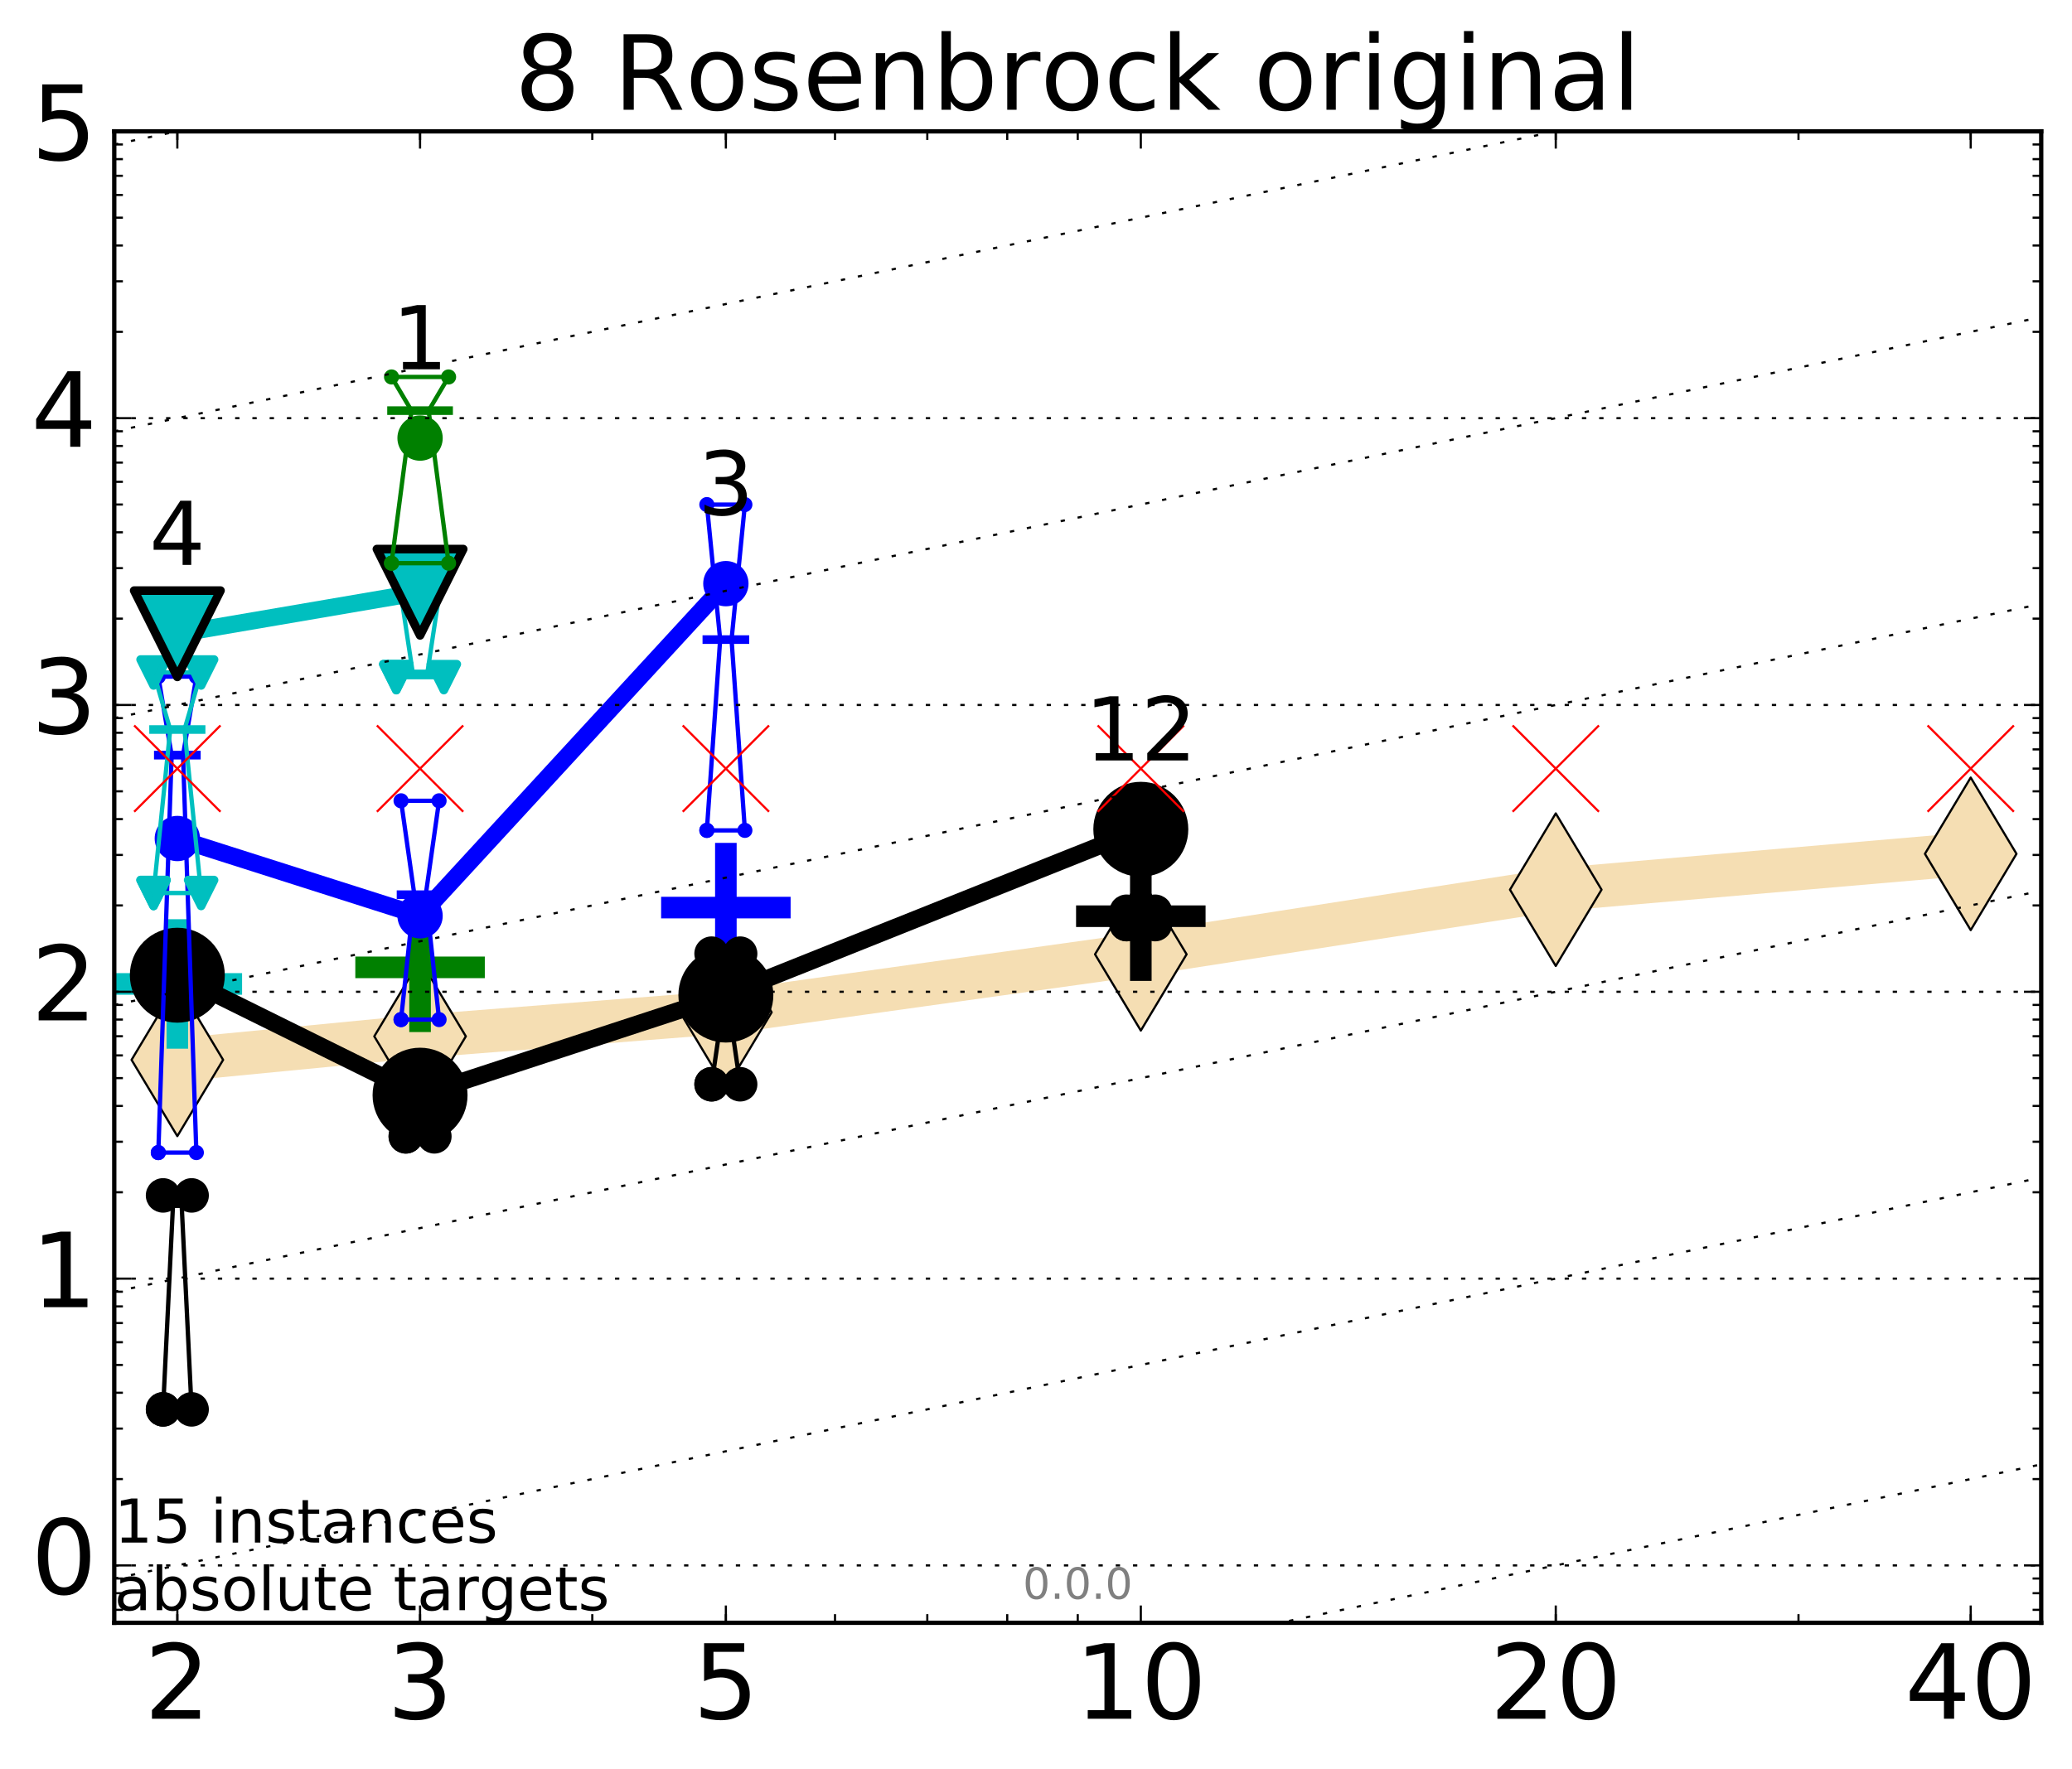 <?xml version="1.0" encoding="utf-8" standalone="no"?>
<!DOCTYPE svg PUBLIC "-//W3C//DTD SVG 1.1//EN"
  "http://www.w3.org/Graphics/SVG/1.1/DTD/svg11.dtd">
<!-- Created with matplotlib (http://matplotlib.org/) -->
<svg height="410pt" version="1.1" viewBox="0 0 480 410" width="480pt" xmlns="http://www.w3.org/2000/svg" xmlns:xlink="http://www.w3.org/1999/xlink">
 <defs>
  <style type="text/css">
*{stroke-linecap:butt;stroke-linejoin:round;stroke-miterlimit:100000;}
  </style>
 </defs>
 <g id="figure_1">
  <g id="patch_1">
   <path d="M 0 410.464 
L 480.07 410.464 
L 480.07 0 
L 0 0 
z
" style="fill:#ffffff;"/>
  </g>
  <g id="axes_1">
   <g id="patch_2">
    <path d="M 26.47 376.036 
L 472.87 376.036 
L 472.87 30.436 
L 26.47 30.436 
z
" style="fill:#ffffff;"/>
   </g>
   <g id="line2d_1">
    <path clip-path="url(#p4392aa353d)" d="M 41.082 245.594 
L 97.312 240.143 
L 168.155 234.575 
L 264.282 221.134 
L 360.409 206.16 
L 456.536 197.853 
" style="fill:none;stroke:#f5deb3;stroke-linecap:square;stroke-width:10.0;"/>
    <defs>
     <path d="M -0 17.678 
L 10.607 0 
L 0 -17.678 
L -10.607 -0 
z
" id="mc135a76ff6" style="stroke:#000000;stroke-linejoin:miter;stroke-width:0.5;"/>
    </defs>
    <g clip-path="url(#p4392aa353d)">
     <use style="fill:#f5deb3;stroke:#000000;stroke-linejoin:miter;stroke-width:0.5;" x="41.082" xlink:href="#mc135a76ff6" y="245.594"/>
     <use style="fill:#f5deb3;stroke:#000000;stroke-linejoin:miter;stroke-width:0.5;" x="97.312" xlink:href="#mc135a76ff6" y="240.143"/>
     <use style="fill:#f5deb3;stroke:#000000;stroke-linejoin:miter;stroke-width:0.5;" x="168.155" xlink:href="#mc135a76ff6" y="234.575"/>
     <use style="fill:#f5deb3;stroke:#000000;stroke-linejoin:miter;stroke-width:0.5;" x="264.282" xlink:href="#mc135a76ff6" y="221.134"/>
     <use style="fill:#f5deb3;stroke:#000000;stroke-linejoin:miter;stroke-width:0.5;" x="360.409" xlink:href="#mc135a76ff6" y="206.16"/>
     <use style="fill:#f5deb3;stroke:#000000;stroke-linejoin:miter;stroke-width:0.5;" x="456.536" xlink:href="#mc135a76ff6" y="197.853"/>
    </g>
   </g>
   <g id="line2d_2">
    <defs>
     <path d="M -15 0 
L 15 0 
M 0 15 
L 0 -15 
" id="mdd2b41e439" style="stroke:#00bfbf;stroke-width:5.0;"/>
    </defs>
    <g clip-path="url(#p4392aa353d)">
     <use style="fill:#00bfbf;stroke:#00bfbf;stroke-width:5.0;" x="41.082" xlink:href="#mdd2b41e439" y="228.003"/>
    </g>
   </g>
   <g id="line2d_3">
    <defs>
     <path d="M -15 0 
L 15 0 
M 0 15 
L 0 -15 
" id="m82e71179e6" style="stroke:#008000;stroke-width:5.0;"/>
    </defs>
    <g clip-path="url(#p4392aa353d)">
     <use style="fill:#008000;stroke:#008000;stroke-width:5.0;" x="97.312" xlink:href="#m82e71179e6" y="224.16"/>
    </g>
   </g>
   <g id="line2d_4">
    <defs>
     <path d="M -15 0 
L 15 0 
M 0 15 
L 0 -15 
" id="m18865977ba" style="stroke:#000000;stroke-width:5.0;"/>
    </defs>
    <g clip-path="url(#p4392aa353d)">
     <use style="stroke:#000000;stroke-width:5.0;" x="264.282" xlink:href="#m18865977ba" y="212.307"/>
    </g>
   </g>
   <g id="line2d_5">
    <defs>
     <path d="M -15 0 
L 15 0 
M 0 15 
L 0 -15 
" id="m3419232f6b" style="stroke:#0000ff;stroke-width:5.0;"/>
    </defs>
    <g clip-path="url(#p4392aa353d)">
     <use style="fill:#0000ff;stroke:#0000ff;stroke-width:5.0;" x="168.155" xlink:href="#m3419232f6b" y="210.309"/>
    </g>
   </g>
   <g id="line2d_6">
    <path clip-path="url(#p4392aa353d)" d="M 37.777 326.584 
L 40.09 278.918 
L 37.777 277.006 
L 44.386 277.006 
L 42.073 278.918 
L 44.386 326.584 
L 37.777 326.584 
" style="fill:none;stroke:#000000;stroke-linecap:square;"/>
    <defs>
     <path d="M 0 0 
C 0 0 0 0 0 0 
C 0 0 0 0 0 0 
C 0 0 0 0 0 0 
C 0 0 0 0 0 0 
C 0 0 0 0 0 0 
C 0 0 0 0 0 0 
C 0 0 0 0 0 0 
C 0 0 0 0 0 0 
z
" id="me845638aaf" style="stroke:#000000;stroke-width:2.0;"/>
    </defs>
    <g clip-path="url(#p4392aa353d)">
     <use style="stroke:#000000;stroke-width:2.0;" x="37.777" xlink:href="#me845638aaf" y="326.584"/>
     <use style="stroke:#000000;stroke-width:2.0;" x="40.09" xlink:href="#me845638aaf" y="278.918"/>
     <use style="stroke:#000000;stroke-width:2.0;" x="37.777" xlink:href="#me845638aaf" y="277.006"/>
     <use style="stroke:#000000;stroke-width:2.0;" x="44.386" xlink:href="#me845638aaf" y="277.006"/>
     <use style="stroke:#000000;stroke-width:2.0;" x="42.073" xlink:href="#me845638aaf" y="278.918"/>
     <use style="stroke:#000000;stroke-width:2.0;" x="44.386" xlink:href="#me845638aaf" y="326.584"/>
     <use style="stroke:#000000;stroke-width:2.0;" x="37.777" xlink:href="#me845638aaf" y="326.584"/>
    </g>
   </g>
   <g id="line2d_7">
    <path clip-path="url(#p4392aa353d)" d="M 37.777 326.584 
L 44.386 326.584 
L 44.386 277.006 
L 37.777 277.006 
L 37.777 326.584 
" style="fill:none;"/>
    <defs>
     <path d="M 0 3 
C 0.796 3 1.559 2.684 2.121 2.121 
C 2.684 1.559 3 0.796 3 0 
C 3 -0.796 2.684 -1.559 2.121 -2.121 
C 1.559 -2.684 0.796 -3 0 -3 
C -0.796 -3 -1.559 -2.684 -2.121 -2.121 
C -2.684 -1.559 -3 -0.796 -3 0 
C -3 0.796 -2.684 1.559 -2.121 2.121 
C -1.559 2.684 -0.796 3 0 3 
z
" id="mce2f3dfd72" style="stroke:#000000;stroke-width:2.0;"/>
    </defs>
    <g clip-path="url(#p4392aa353d)">
     <use style="stroke:#000000;stroke-width:2.0;" x="37.777" xlink:href="#mce2f3dfd72" y="326.584"/>
     <use style="stroke:#000000;stroke-width:2.0;" x="44.386" xlink:href="#mce2f3dfd72" y="326.584"/>
     <use style="stroke:#000000;stroke-width:2.0;" x="44.386" xlink:href="#mce2f3dfd72" y="277.006"/>
     <use style="stroke:#000000;stroke-width:2.0;" x="37.777" xlink:href="#mce2f3dfd72" y="277.006"/>
     <use style="stroke:#000000;stroke-width:2.0;" x="37.777" xlink:href="#mce2f3dfd72" y="326.584"/>
    </g>
   </g>
   <g id="line2d_8">
    <path clip-path="url(#p4392aa353d)" d="M 37.777 278.918 
L 44.386 278.918 
" style="fill:none;stroke:#000000;stroke-linecap:square;stroke-width:2.0;"/>
    <g clip-path="url(#p4392aa353d)">
     <use style="stroke:#000000;stroke-width:2.0;" x="37.777" xlink:href="#me845638aaf" y="278.918"/>
     <use style="stroke:#000000;stroke-width:2.0;" x="44.386" xlink:href="#me845638aaf" y="278.918"/>
    </g>
   </g>
   <g id="line2d_9">
    <path clip-path="url(#p4392aa353d)" d="M 94.008 263.317 
L 96.321 261.244 
L 94.008 250.215 
L 100.617 250.215 
L 98.304 261.244 
L 100.617 263.317 
L 94.008 263.317 
" style="fill:none;stroke:#000000;stroke-linecap:square;"/>
    <g clip-path="url(#p4392aa353d)">
     <use style="stroke:#000000;stroke-width:2.0;" x="94.008" xlink:href="#me845638aaf" y="263.317"/>
     <use style="stroke:#000000;stroke-width:2.0;" x="96.321" xlink:href="#me845638aaf" y="261.244"/>
     <use style="stroke:#000000;stroke-width:2.0;" x="94.008" xlink:href="#me845638aaf" y="250.215"/>
     <use style="stroke:#000000;stroke-width:2.0;" x="100.617" xlink:href="#me845638aaf" y="250.215"/>
     <use style="stroke:#000000;stroke-width:2.0;" x="98.304" xlink:href="#me845638aaf" y="261.244"/>
     <use style="stroke:#000000;stroke-width:2.0;" x="100.617" xlink:href="#me845638aaf" y="263.317"/>
     <use style="stroke:#000000;stroke-width:2.0;" x="94.008" xlink:href="#me845638aaf" y="263.317"/>
    </g>
   </g>
   <g id="line2d_10">
    <path clip-path="url(#p4392aa353d)" d="M 94.008 263.317 
L 100.617 263.317 
L 100.617 250.215 
L 94.008 250.215 
L 94.008 263.317 
" style="fill:none;"/>
    <g clip-path="url(#p4392aa353d)">
     <use style="stroke:#000000;stroke-width:2.0;" x="94.008" xlink:href="#mce2f3dfd72" y="263.317"/>
     <use style="stroke:#000000;stroke-width:2.0;" x="100.617" xlink:href="#mce2f3dfd72" y="263.317"/>
     <use style="stroke:#000000;stroke-width:2.0;" x="100.617" xlink:href="#mce2f3dfd72" y="250.215"/>
     <use style="stroke:#000000;stroke-width:2.0;" x="94.008" xlink:href="#mce2f3dfd72" y="250.215"/>
     <use style="stroke:#000000;stroke-width:2.0;" x="94.008" xlink:href="#mce2f3dfd72" y="263.317"/>
    </g>
   </g>
   <g id="line2d_11">
    <path clip-path="url(#p4392aa353d)" d="M 94.008 261.244 
L 100.617 261.244 
" style="fill:none;stroke:#000000;stroke-linecap:square;stroke-width:2.0;"/>
    <g clip-path="url(#p4392aa353d)">
     <use style="stroke:#000000;stroke-width:2.0;" x="94.008" xlink:href="#me845638aaf" y="261.244"/>
     <use style="stroke:#000000;stroke-width:2.0;" x="100.617" xlink:href="#me845638aaf" y="261.244"/>
    </g>
   </g>
   <g id="line2d_12">
    <path clip-path="url(#p4392aa353d)" d="M 164.85 251.248 
L 167.163 235.408 
L 164.85 220.988 
L 171.459 220.988 
L 169.146 235.408 
L 171.459 251.248 
L 164.85 251.248 
" style="fill:none;stroke:#000000;stroke-linecap:square;"/>
    <g clip-path="url(#p4392aa353d)">
     <use style="stroke:#000000;stroke-width:2.0;" x="164.85" xlink:href="#me845638aaf" y="251.248"/>
     <use style="stroke:#000000;stroke-width:2.0;" x="167.163" xlink:href="#me845638aaf" y="235.408"/>
     <use style="stroke:#000000;stroke-width:2.0;" x="164.85" xlink:href="#me845638aaf" y="220.988"/>
     <use style="stroke:#000000;stroke-width:2.0;" x="171.459" xlink:href="#me845638aaf" y="220.988"/>
     <use style="stroke:#000000;stroke-width:2.0;" x="169.146" xlink:href="#me845638aaf" y="235.408"/>
     <use style="stroke:#000000;stroke-width:2.0;" x="171.459" xlink:href="#me845638aaf" y="251.248"/>
     <use style="stroke:#000000;stroke-width:2.0;" x="164.85" xlink:href="#me845638aaf" y="251.248"/>
    </g>
   </g>
   <g id="line2d_13">
    <path clip-path="url(#p4392aa353d)" d="M 164.85 251.248 
L 171.459 251.248 
L 171.459 220.988 
L 164.85 220.988 
L 164.85 251.248 
" style="fill:none;"/>
    <g clip-path="url(#p4392aa353d)">
     <use style="stroke:#000000;stroke-width:2.0;" x="164.85" xlink:href="#mce2f3dfd72" y="251.248"/>
     <use style="stroke:#000000;stroke-width:2.0;" x="171.459" xlink:href="#mce2f3dfd72" y="251.248"/>
     <use style="stroke:#000000;stroke-width:2.0;" x="171.459" xlink:href="#mce2f3dfd72" y="220.988"/>
     <use style="stroke:#000000;stroke-width:2.0;" x="164.85" xlink:href="#mce2f3dfd72" y="220.988"/>
     <use style="stroke:#000000;stroke-width:2.0;" x="164.85" xlink:href="#mce2f3dfd72" y="251.248"/>
    </g>
   </g>
   <g id="line2d_14">
    <path clip-path="url(#p4392aa353d)" d="M 164.85 235.408 
L 171.459 235.408 
" style="fill:none;stroke:#000000;stroke-linecap:square;stroke-width:2.0;"/>
    <g clip-path="url(#p4392aa353d)">
     <use style="stroke:#000000;stroke-width:2.0;" x="164.85" xlink:href="#me845638aaf" y="235.408"/>
     <use style="stroke:#000000;stroke-width:2.0;" x="171.459" xlink:href="#me845638aaf" y="235.408"/>
    </g>
   </g>
   <g id="line2d_15">
    <path clip-path="url(#p4392aa353d)" d="M 260.977 214.134 
L 263.29 212.307 
L 260.977 211.279 
L 267.586 211.279 
L 265.273 212.307 
L 267.586 214.134 
L 260.977 214.134 
" style="fill:none;stroke:#000000;stroke-linecap:square;"/>
    <g clip-path="url(#p4392aa353d)">
     <use style="stroke:#000000;stroke-width:2.0;" x="260.977" xlink:href="#me845638aaf" y="214.134"/>
     <use style="stroke:#000000;stroke-width:2.0;" x="263.29" xlink:href="#me845638aaf" y="212.307"/>
     <use style="stroke:#000000;stroke-width:2.0;" x="260.977" xlink:href="#me845638aaf" y="211.279"/>
     <use style="stroke:#000000;stroke-width:2.0;" x="267.586" xlink:href="#me845638aaf" y="211.279"/>
     <use style="stroke:#000000;stroke-width:2.0;" x="265.273" xlink:href="#me845638aaf" y="212.307"/>
     <use style="stroke:#000000;stroke-width:2.0;" x="267.586" xlink:href="#me845638aaf" y="214.134"/>
     <use style="stroke:#000000;stroke-width:2.0;" x="260.977" xlink:href="#me845638aaf" y="214.134"/>
    </g>
   </g>
   <g id="line2d_16">
    <path clip-path="url(#p4392aa353d)" d="M 260.977 214.134 
L 267.586 214.134 
L 267.586 211.279 
L 260.977 211.279 
L 260.977 214.134 
" style="fill:none;"/>
    <g clip-path="url(#p4392aa353d)">
     <use style="stroke:#000000;stroke-width:2.0;" x="260.977" xlink:href="#mce2f3dfd72" y="214.134"/>
     <use style="stroke:#000000;stroke-width:2.0;" x="267.586" xlink:href="#mce2f3dfd72" y="214.134"/>
     <use style="stroke:#000000;stroke-width:2.0;" x="267.586" xlink:href="#mce2f3dfd72" y="211.279"/>
     <use style="stroke:#000000;stroke-width:2.0;" x="260.977" xlink:href="#mce2f3dfd72" y="211.279"/>
     <use style="stroke:#000000;stroke-width:2.0;" x="260.977" xlink:href="#mce2f3dfd72" y="214.134"/>
    </g>
   </g>
   <g id="line2d_17">
    <path clip-path="url(#p4392aa353d)" d="M 260.977 212.307 
L 267.586 212.307 
" style="fill:none;stroke:#000000;stroke-linecap:square;stroke-width:2.0;"/>
    <g clip-path="url(#p4392aa353d)">
     <use style="stroke:#000000;stroke-width:2.0;" x="260.977" xlink:href="#me845638aaf" y="212.307"/>
     <use style="stroke:#000000;stroke-width:2.0;" x="267.586" xlink:href="#me845638aaf" y="212.307"/>
    </g>
   </g>
   <g id="line2d_18">
    <path clip-path="url(#p4392aa353d)" d="M 41.082 225.981 
L 97.312 253.781 
" style="fill:none;stroke:#000000;stroke-linecap:square;stroke-width:4.0;"/>
    <g clip-path="url(#p4392aa353d)">
     <use style="stroke:#000000;stroke-width:2.0;" x="41.082" xlink:href="#me845638aaf" y="225.981"/>
     <use style="stroke:#000000;stroke-width:2.0;" x="97.312" xlink:href="#me845638aaf" y="253.781"/>
    </g>
   </g>
   <g id="line2d_19">
    <path clip-path="url(#p4392aa353d)" d="M 97.312 253.781 
L 168.155 230.585 
" style="fill:none;stroke:#000000;stroke-linecap:square;stroke-width:4.0;"/>
    <g clip-path="url(#p4392aa353d)">
     <use style="stroke:#000000;stroke-width:2.0;" x="97.312" xlink:href="#me845638aaf" y="253.781"/>
     <use style="stroke:#000000;stroke-width:2.0;" x="168.155" xlink:href="#me845638aaf" y="230.585"/>
    </g>
   </g>
   <g id="line2d_20">
    <path clip-path="url(#p4392aa353d)" d="M 168.155 230.585 
L 264.282 192.164 
" style="fill:none;stroke:#000000;stroke-linecap:square;stroke-width:4.0;"/>
    <g clip-path="url(#p4392aa353d)">
     <use style="stroke:#000000;stroke-width:2.0;" x="168.155" xlink:href="#me845638aaf" y="230.585"/>
     <use style="stroke:#000000;stroke-width:2.0;" x="264.282" xlink:href="#me845638aaf" y="192.164"/>
    </g>
   </g>
   <g id="line2d_21">
    <path clip-path="url(#p4392aa353d)" d="M 41.082 225.981 
L 97.312 253.781 
L 168.155 230.585 
L 264.282 192.164 
" style="fill:none;"/>
    <defs>
     <path d="M 0 10 
C 2.652 10 5.196 8.946 7.071 7.071 
C 8.946 5.196 10 2.652 10 0 
C 10 -2.652 8.946 -5.196 7.071 -7.071 
C 5.196 -8.946 2.652 -10 0 -10 
C -2.652 -10 -5.196 -8.946 -7.071 -7.071 
C -8.946 -5.196 -10 -2.652 -10 0 
C -10 2.652 -8.946 5.196 -7.071 7.071 
C -5.196 8.946 -2.652 10 0 10 
z
" id="m3be8c96dfa" style="stroke:#000000;stroke-width:2.0;"/>
    </defs>
    <g clip-path="url(#p4392aa353d)">
     <use style="stroke:#000000;stroke-width:2.0;" x="41.082" xlink:href="#m3be8c96dfa" y="225.981"/>
     <use style="stroke:#000000;stroke-width:2.0;" x="97.312" xlink:href="#m3be8c96dfa" y="253.781"/>
     <use style="stroke:#000000;stroke-width:2.0;" x="168.155" xlink:href="#m3be8c96dfa" y="230.585"/>
     <use style="stroke:#000000;stroke-width:2.0;" x="264.282" xlink:href="#m3be8c96dfa" y="192.164"/>
    </g>
   </g>
   <g id="line2d_22">
    <path clip-path="url(#p4392aa353d)" d="M 36.676 267.084 
L 39.76 174.983 
L 36.676 156.792 
L 45.488 156.792 
L 42.403 174.983 
L 45.488 267.084 
L 36.676 267.084 
" style="fill:none;stroke:#0000ff;stroke-linecap:square;"/>
    <defs>
     <path d="M 0 0 
C 0 0 0 0 0 0 
C 0 0 0 0 0 0 
C 0 0 0 0 0 0 
C 0 0 0 0 0 0 
C 0 0 0 0 0 0 
C 0 0 0 0 0 0 
C 0 0 0 0 0 0 
C 0 0 0 0 0 0 
z
" id="m161f8d7b56" style="stroke:#0000ff;stroke-width:0.5;"/>
    </defs>
    <g clip-path="url(#p4392aa353d)">
     <use style="fill:#0000ff;stroke:#0000ff;stroke-width:0.5;" x="36.676" xlink:href="#m161f8d7b56" y="267.084"/>
     <use style="fill:#0000ff;stroke:#0000ff;stroke-width:0.5;" x="39.76" xlink:href="#m161f8d7b56" y="174.983"/>
     <use style="fill:#0000ff;stroke:#0000ff;stroke-width:0.5;" x="36.676" xlink:href="#m161f8d7b56" y="156.792"/>
     <use style="fill:#0000ff;stroke:#0000ff;stroke-width:0.5;" x="45.488" xlink:href="#m161f8d7b56" y="156.792"/>
     <use style="fill:#0000ff;stroke:#0000ff;stroke-width:0.5;" x="42.403" xlink:href="#m161f8d7b56" y="174.983"/>
     <use style="fill:#0000ff;stroke:#0000ff;stroke-width:0.5;" x="45.488" xlink:href="#m161f8d7b56" y="267.084"/>
     <use style="fill:#0000ff;stroke:#0000ff;stroke-width:0.5;" x="36.676" xlink:href="#m161f8d7b56" y="267.084"/>
    </g>
   </g>
   <g id="line2d_23">
    <path clip-path="url(#p4392aa353d)" d="M 36.676 267.084 
L 45.488 267.084 
L 45.488 156.792 
L 36.676 156.792 
L 36.676 267.084 
" style="fill:none;"/>
    <defs>
     <path d="M 0 1.5 
C 0.398 1.5 0.779 1.342 1.061 1.061 
C 1.342 0.779 1.5 0.398 1.5 0 
C 1.5 -0.398 1.342 -0.779 1.061 -1.061 
C 0.779 -1.342 0.398 -1.5 0 -1.5 
C -0.398 -1.5 -0.779 -1.342 -1.061 -1.061 
C -1.342 -0.779 -1.5 -0.398 -1.5 0 
C -1.5 0.398 -1.342 0.779 -1.061 1.061 
C -0.779 1.342 -0.398 1.5 0 1.5 
z
" id="m5d7278899b" style="stroke:#0000ff;stroke-width:0.5;"/>
    </defs>
    <g clip-path="url(#p4392aa353d)">
     <use style="fill:#0000ff;stroke:#0000ff;stroke-width:0.5;" x="36.676" xlink:href="#m5d7278899b" y="267.084"/>
     <use style="fill:#0000ff;stroke:#0000ff;stroke-width:0.5;" x="45.488" xlink:href="#m5d7278899b" y="267.084"/>
     <use style="fill:#0000ff;stroke:#0000ff;stroke-width:0.5;" x="45.488" xlink:href="#m5d7278899b" y="156.792"/>
     <use style="fill:#0000ff;stroke:#0000ff;stroke-width:0.5;" x="36.676" xlink:href="#m5d7278899b" y="156.792"/>
     <use style="fill:#0000ff;stroke:#0000ff;stroke-width:0.5;" x="36.676" xlink:href="#m5d7278899b" y="267.084"/>
    </g>
   </g>
   <g id="line2d_24">
    <path clip-path="url(#p4392aa353d)" d="M 36.676 174.983 
L 45.488 174.983 
" style="fill:none;stroke:#0000ff;stroke-linecap:square;stroke-width:2.0;"/>
    <g clip-path="url(#p4392aa353d)">
     <use style="fill:#0000ff;stroke:#0000ff;stroke-width:0.5;" x="36.676" xlink:href="#m161f8d7b56" y="174.983"/>
     <use style="fill:#0000ff;stroke:#0000ff;stroke-width:0.5;" x="45.488" xlink:href="#m161f8d7b56" y="174.983"/>
    </g>
   </g>
   <g id="line2d_25">
    <path clip-path="url(#p4392aa353d)" d="M 92.906 236.262 
L 95.991 207.327 
L 92.906 185.565 
L 101.718 185.565 
L 98.634 207.327 
L 101.718 236.262 
L 92.906 236.262 
" style="fill:none;stroke:#0000ff;stroke-linecap:square;"/>
    <g clip-path="url(#p4392aa353d)">
     <use style="fill:#0000ff;stroke:#0000ff;stroke-width:0.5;" x="92.906" xlink:href="#m161f8d7b56" y="236.262"/>
     <use style="fill:#0000ff;stroke:#0000ff;stroke-width:0.5;" x="95.991" xlink:href="#m161f8d7b56" y="207.327"/>
     <use style="fill:#0000ff;stroke:#0000ff;stroke-width:0.5;" x="92.906" xlink:href="#m161f8d7b56" y="185.565"/>
     <use style="fill:#0000ff;stroke:#0000ff;stroke-width:0.5;" x="101.718" xlink:href="#m161f8d7b56" y="185.565"/>
     <use style="fill:#0000ff;stroke:#0000ff;stroke-width:0.5;" x="98.634" xlink:href="#m161f8d7b56" y="207.327"/>
     <use style="fill:#0000ff;stroke:#0000ff;stroke-width:0.5;" x="101.718" xlink:href="#m161f8d7b56" y="236.262"/>
     <use style="fill:#0000ff;stroke:#0000ff;stroke-width:0.5;" x="92.906" xlink:href="#m161f8d7b56" y="236.262"/>
    </g>
   </g>
   <g id="line2d_26">
    <path clip-path="url(#p4392aa353d)" d="M 92.906 236.262 
L 101.718 236.262 
L 101.718 185.565 
L 92.906 185.565 
L 92.906 236.262 
" style="fill:none;"/>
    <g clip-path="url(#p4392aa353d)">
     <use style="fill:#0000ff;stroke:#0000ff;stroke-width:0.5;" x="92.906" xlink:href="#m5d7278899b" y="236.262"/>
     <use style="fill:#0000ff;stroke:#0000ff;stroke-width:0.5;" x="101.718" xlink:href="#m5d7278899b" y="236.262"/>
     <use style="fill:#0000ff;stroke:#0000ff;stroke-width:0.5;" x="101.718" xlink:href="#m5d7278899b" y="185.565"/>
     <use style="fill:#0000ff;stroke:#0000ff;stroke-width:0.5;" x="92.906" xlink:href="#m5d7278899b" y="185.565"/>
     <use style="fill:#0000ff;stroke:#0000ff;stroke-width:0.5;" x="92.906" xlink:href="#m5d7278899b" y="236.262"/>
    </g>
   </g>
   <g id="line2d_27">
    <path clip-path="url(#p4392aa353d)" d="M 92.906 207.327 
L 101.718 207.327 
" style="fill:none;stroke:#0000ff;stroke-linecap:square;stroke-width:2.0;"/>
    <g clip-path="url(#p4392aa353d)">
     <use style="fill:#0000ff;stroke:#0000ff;stroke-width:0.5;" x="92.906" xlink:href="#m161f8d7b56" y="207.327"/>
     <use style="fill:#0000ff;stroke:#0000ff;stroke-width:0.5;" x="101.718" xlink:href="#m161f8d7b56" y="207.327"/>
    </g>
   </g>
   <g id="line2d_28">
    <path clip-path="url(#p4392aa353d)" d="M 163.749 192.418 
L 166.833 148.212 
L 163.749 116.924 
L 172.561 116.924 
L 169.476 148.212 
L 172.561 192.418 
L 163.749 192.418 
" style="fill:none;stroke:#0000ff;stroke-linecap:square;"/>
    <g clip-path="url(#p4392aa353d)">
     <use style="fill:#0000ff;stroke:#0000ff;stroke-width:0.5;" x="163.749" xlink:href="#m161f8d7b56" y="192.418"/>
     <use style="fill:#0000ff;stroke:#0000ff;stroke-width:0.5;" x="166.833" xlink:href="#m161f8d7b56" y="148.212"/>
     <use style="fill:#0000ff;stroke:#0000ff;stroke-width:0.5;" x="163.749" xlink:href="#m161f8d7b56" y="116.924"/>
     <use style="fill:#0000ff;stroke:#0000ff;stroke-width:0.5;" x="172.561" xlink:href="#m161f8d7b56" y="116.924"/>
     <use style="fill:#0000ff;stroke:#0000ff;stroke-width:0.5;" x="169.476" xlink:href="#m161f8d7b56" y="148.212"/>
     <use style="fill:#0000ff;stroke:#0000ff;stroke-width:0.5;" x="172.561" xlink:href="#m161f8d7b56" y="192.418"/>
     <use style="fill:#0000ff;stroke:#0000ff;stroke-width:0.5;" x="163.749" xlink:href="#m161f8d7b56" y="192.418"/>
    </g>
   </g>
   <g id="line2d_29">
    <path clip-path="url(#p4392aa353d)" d="M 163.749 192.418 
L 172.561 192.418 
L 172.561 116.924 
L 163.749 116.924 
L 163.749 192.418 
" style="fill:none;"/>
    <g clip-path="url(#p4392aa353d)">
     <use style="fill:#0000ff;stroke:#0000ff;stroke-width:0.5;" x="163.749" xlink:href="#m5d7278899b" y="192.418"/>
     <use style="fill:#0000ff;stroke:#0000ff;stroke-width:0.5;" x="172.561" xlink:href="#m5d7278899b" y="192.418"/>
     <use style="fill:#0000ff;stroke:#0000ff;stroke-width:0.5;" x="172.561" xlink:href="#m5d7278899b" y="116.924"/>
     <use style="fill:#0000ff;stroke:#0000ff;stroke-width:0.5;" x="163.749" xlink:href="#m5d7278899b" y="116.924"/>
     <use style="fill:#0000ff;stroke:#0000ff;stroke-width:0.5;" x="163.749" xlink:href="#m5d7278899b" y="192.418"/>
    </g>
   </g>
   <g id="line2d_30">
    <path clip-path="url(#p4392aa353d)" d="M 163.749 148.212 
L 172.561 148.212 
" style="fill:none;stroke:#0000ff;stroke-linecap:square;stroke-width:2.0;"/>
    <g clip-path="url(#p4392aa353d)">
     <use style="fill:#0000ff;stroke:#0000ff;stroke-width:0.5;" x="163.749" xlink:href="#m161f8d7b56" y="148.212"/>
     <use style="fill:#0000ff;stroke:#0000ff;stroke-width:0.5;" x="172.561" xlink:href="#m161f8d7b56" y="148.212"/>
    </g>
   </g>
   <g id="line2d_31">
    <path clip-path="url(#p4392aa353d)" d="M 41.082 194.303 
L 97.312 212.217 
" style="fill:none;stroke:#0000ff;stroke-linecap:square;stroke-width:4.0;"/>
    <g clip-path="url(#p4392aa353d)">
     <use style="fill:#0000ff;stroke:#0000ff;stroke-width:0.5;" x="41.082" xlink:href="#m161f8d7b56" y="194.303"/>
     <use style="fill:#0000ff;stroke:#0000ff;stroke-width:0.5;" x="97.312" xlink:href="#m161f8d7b56" y="212.217"/>
    </g>
   </g>
   <g id="line2d_32">
    <path clip-path="url(#p4392aa353d)" d="M 97.312 212.217 
L 168.155 135.246 
" style="fill:none;stroke:#0000ff;stroke-linecap:square;stroke-width:4.0;"/>
    <g clip-path="url(#p4392aa353d)">
     <use style="fill:#0000ff;stroke:#0000ff;stroke-width:0.5;" x="97.312" xlink:href="#m161f8d7b56" y="212.217"/>
     <use style="fill:#0000ff;stroke:#0000ff;stroke-width:0.5;" x="168.155" xlink:href="#m161f8d7b56" y="135.246"/>
    </g>
   </g>
   <g id="line2d_33">
    <path clip-path="url(#p4392aa353d)" d="M 41.082 194.303 
L 97.312 212.217 
L 168.155 135.246 
" style="fill:none;"/>
    <defs>
     <path d="M 0 5 
C 1.326 5 2.598 4.473 3.536 3.536 
C 4.473 2.598 5 1.326 5 0 
C 5 -1.326 4.473 -2.598 3.536 -3.536 
C 2.598 -4.473 1.326 -5 0 -5 
C -1.326 -5 -2.598 -4.473 -3.536 -3.536 
C -4.473 -2.598 -5 -1.326 -5 0 
C -5 1.326 -4.473 2.598 -3.536 3.536 
C -2.598 4.473 -1.326 5 0 5 
z
" id="m5569656d3f" style="stroke:#0000ff;stroke-width:0.5;"/>
    </defs>
    <g clip-path="url(#p4392aa353d)">
     <use style="fill:#0000ff;stroke:#0000ff;stroke-width:0.5;" x="41.082" xlink:href="#m5569656d3f" y="194.303"/>
     <use style="fill:#0000ff;stroke:#0000ff;stroke-width:0.5;" x="97.312" xlink:href="#m5569656d3f" y="212.217"/>
     <use style="fill:#0000ff;stroke:#0000ff;stroke-width:0.5;" x="168.155" xlink:href="#m5569656d3f" y="135.246"/>
    </g>
   </g>
   <g id="line2d_34">
    <path clip-path="url(#p4392aa353d)" d="M 35.574 206.932 
L 39.429 169.052 
L 35.574 155.831 
L 46.589 155.831 
L 42.734 169.052 
L 46.589 206.932 
L 35.574 206.932 
" style="fill:none;stroke:#00bfbf;stroke-linecap:square;"/>
    <defs>
     <path d="M 0 0 
L 0 0 
L 0 0 
z
" id="ma8e677d43f" style="stroke:#00bfbf;stroke-linejoin:miter;stroke-width:2.0;"/>
    </defs>
    <g clip-path="url(#p4392aa353d)">
     <use style="fill:#00bfbf;stroke:#00bfbf;stroke-linejoin:miter;stroke-width:2.0;" x="35.574" xlink:href="#ma8e677d43f" y="206.932"/>
     <use style="fill:#00bfbf;stroke:#00bfbf;stroke-linejoin:miter;stroke-width:2.0;" x="39.429" xlink:href="#ma8e677d43f" y="169.052"/>
     <use style="fill:#00bfbf;stroke:#00bfbf;stroke-linejoin:miter;stroke-width:2.0;" x="35.574" xlink:href="#ma8e677d43f" y="155.831"/>
     <use style="fill:#00bfbf;stroke:#00bfbf;stroke-linejoin:miter;stroke-width:2.0;" x="46.589" xlink:href="#ma8e677d43f" y="155.831"/>
     <use style="fill:#00bfbf;stroke:#00bfbf;stroke-linejoin:miter;stroke-width:2.0;" x="42.734" xlink:href="#ma8e677d43f" y="169.052"/>
     <use style="fill:#00bfbf;stroke:#00bfbf;stroke-linejoin:miter;stroke-width:2.0;" x="46.589" xlink:href="#ma8e677d43f" y="206.932"/>
     <use style="fill:#00bfbf;stroke:#00bfbf;stroke-linejoin:miter;stroke-width:2.0;" x="35.574" xlink:href="#ma8e677d43f" y="206.932"/>
    </g>
   </g>
   <g id="line2d_35">
    <path clip-path="url(#p4392aa353d)" d="M 35.574 206.932 
L 46.589 206.932 
L 46.589 155.831 
L 35.574 155.831 
L 35.574 206.932 
" style="fill:none;"/>
    <defs>
     <path d="M -0 3 
L 3 -3 
L -3 -3 
z
" id="m261eba2b32" style="stroke:#00bfbf;stroke-linejoin:miter;stroke-width:2.0;"/>
    </defs>
    <g clip-path="url(#p4392aa353d)">
     <use style="fill:#00bfbf;stroke:#00bfbf;stroke-linejoin:miter;stroke-width:2.0;" x="35.574" xlink:href="#m261eba2b32" y="206.932"/>
     <use style="fill:#00bfbf;stroke:#00bfbf;stroke-linejoin:miter;stroke-width:2.0;" x="46.589" xlink:href="#m261eba2b32" y="206.932"/>
     <use style="fill:#00bfbf;stroke:#00bfbf;stroke-linejoin:miter;stroke-width:2.0;" x="46.589" xlink:href="#m261eba2b32" y="155.831"/>
     <use style="fill:#00bfbf;stroke:#00bfbf;stroke-linejoin:miter;stroke-width:2.0;" x="35.574" xlink:href="#m261eba2b32" y="155.831"/>
     <use style="fill:#00bfbf;stroke:#00bfbf;stroke-linejoin:miter;stroke-width:2.0;" x="35.574" xlink:href="#m261eba2b32" y="206.932"/>
    </g>
   </g>
   <g id="line2d_36">
    <path clip-path="url(#p4392aa353d)" d="M 35.574 169.052 
L 46.589 169.052 
" style="fill:none;stroke:#00bfbf;stroke-linecap:square;stroke-width:2.0;"/>
    <g clip-path="url(#p4392aa353d)">
     <use style="fill:#00bfbf;stroke:#00bfbf;stroke-linejoin:miter;stroke-width:2.0;" x="35.574" xlink:href="#ma8e677d43f" y="169.052"/>
     <use style="fill:#00bfbf;stroke:#00bfbf;stroke-linejoin:miter;stroke-width:2.0;" x="46.589" xlink:href="#ma8e677d43f" y="169.052"/>
    </g>
   </g>
   <g id="line2d_37">
    <path clip-path="url(#p4392aa353d)" d="M 91.805 156.911 
L 95.66 156.163 
L 91.805 130.65 
L 102.82 130.65 
L 98.965 156.163 
L 102.82 156.911 
L 91.805 156.911 
" style="fill:none;stroke:#00bfbf;stroke-linecap:square;"/>
    <g clip-path="url(#p4392aa353d)">
     <use style="fill:#00bfbf;stroke:#00bfbf;stroke-linejoin:miter;stroke-width:2.0;" x="91.805" xlink:href="#ma8e677d43f" y="156.911"/>
     <use style="fill:#00bfbf;stroke:#00bfbf;stroke-linejoin:miter;stroke-width:2.0;" x="95.66" xlink:href="#ma8e677d43f" y="156.163"/>
     <use style="fill:#00bfbf;stroke:#00bfbf;stroke-linejoin:miter;stroke-width:2.0;" x="91.805" xlink:href="#ma8e677d43f" y="130.65"/>
     <use style="fill:#00bfbf;stroke:#00bfbf;stroke-linejoin:miter;stroke-width:2.0;" x="102.82" xlink:href="#ma8e677d43f" y="130.65"/>
     <use style="fill:#00bfbf;stroke:#00bfbf;stroke-linejoin:miter;stroke-width:2.0;" x="98.965" xlink:href="#ma8e677d43f" y="156.163"/>
     <use style="fill:#00bfbf;stroke:#00bfbf;stroke-linejoin:miter;stroke-width:2.0;" x="102.82" xlink:href="#ma8e677d43f" y="156.911"/>
     <use style="fill:#00bfbf;stroke:#00bfbf;stroke-linejoin:miter;stroke-width:2.0;" x="91.805" xlink:href="#ma8e677d43f" y="156.911"/>
    </g>
   </g>
   <g id="line2d_38">
    <path clip-path="url(#p4392aa353d)" d="M 91.805 156.911 
L 102.82 156.911 
L 102.82 130.65 
L 91.805 130.65 
L 91.805 156.911 
" style="fill:none;"/>
    <g clip-path="url(#p4392aa353d)">
     <use style="fill:#00bfbf;stroke:#00bfbf;stroke-linejoin:miter;stroke-width:2.0;" x="91.805" xlink:href="#m261eba2b32" y="156.911"/>
     <use style="fill:#00bfbf;stroke:#00bfbf;stroke-linejoin:miter;stroke-width:2.0;" x="102.82" xlink:href="#m261eba2b32" y="156.911"/>
     <use style="fill:#00bfbf;stroke:#00bfbf;stroke-linejoin:miter;stroke-width:2.0;" x="102.82" xlink:href="#m261eba2b32" y="130.65"/>
     <use style="fill:#00bfbf;stroke:#00bfbf;stroke-linejoin:miter;stroke-width:2.0;" x="91.805" xlink:href="#m261eba2b32" y="130.65"/>
     <use style="fill:#00bfbf;stroke:#00bfbf;stroke-linejoin:miter;stroke-width:2.0;" x="91.805" xlink:href="#m261eba2b32" y="156.911"/>
    </g>
   </g>
   <g id="line2d_39">
    <path clip-path="url(#p4392aa353d)" d="M 91.805 156.163 
L 102.82 156.163 
" style="fill:none;stroke:#00bfbf;stroke-linecap:square;stroke-width:2.0;"/>
    <g clip-path="url(#p4392aa353d)">
     <use style="fill:#00bfbf;stroke:#00bfbf;stroke-linejoin:miter;stroke-width:2.0;" x="91.805" xlink:href="#ma8e677d43f" y="156.163"/>
     <use style="fill:#00bfbf;stroke:#00bfbf;stroke-linejoin:miter;stroke-width:2.0;" x="102.82" xlink:href="#ma8e677d43f" y="156.163"/>
    </g>
   </g>
   <g id="line2d_40">
    <path clip-path="url(#p4392aa353d)" d="M 41.082 146.856 
L 97.312 137.234 
" style="fill:none;stroke:#00bfbf;stroke-linecap:square;stroke-width:4.0;"/>
    <defs>
     <path d="M 0 0 
L 0 0 
L 0 0 
z
" id="mcbb370c9c3" style="stroke:#000000;stroke-linejoin:miter;stroke-width:2.0;"/>
    </defs>
    <g clip-path="url(#p4392aa353d)">
     <use style="fill:#00bfbf;stroke:#000000;stroke-linejoin:miter;stroke-width:2.0;" x="41.082" xlink:href="#mcbb370c9c3" y="146.856"/>
     <use style="fill:#00bfbf;stroke:#000000;stroke-linejoin:miter;stroke-width:2.0;" x="97.312" xlink:href="#mcbb370c9c3" y="137.234"/>
    </g>
   </g>
   <g id="line2d_41">
    <path clip-path="url(#p4392aa353d)" d="M 41.082 146.856 
L 97.312 137.234 
" style="fill:none;"/>
    <defs>
     <path d="M -0 10 
L 10 -10 
L -10 -10 
z
" id="m798dfbc44a" style="stroke:#000000;stroke-linejoin:miter;stroke-width:2.0;"/>
    </defs>
    <g clip-path="url(#p4392aa353d)">
     <use style="fill:#00bfbf;stroke:#000000;stroke-linejoin:miter;stroke-width:2.0;" x="41.082" xlink:href="#m798dfbc44a" y="146.856"/>
     <use style="fill:#00bfbf;stroke:#000000;stroke-linejoin:miter;stroke-width:2.0;" x="97.312" xlink:href="#m798dfbc44a" y="137.234"/>
    </g>
   </g>
   <g id="line2d_42">
    <path clip-path="url(#p4392aa353d)" d="M 90.703 130.502 
L 95.33 95.157 
L 90.703 87.348 
L 103.921 87.348 
L 99.295 95.157 
L 103.921 130.502 
L 90.703 130.502 
" style="fill:none;stroke:#008000;stroke-linecap:square;"/>
    <defs>
     <path d="M 0 0 
C 0 0 0 0 0 0 
C 0 0 0 0 0 0 
C 0 0 0 0 0 0 
C 0 0 0 0 0 0 
C 0 0 0 0 0 0 
C 0 0 0 0 0 0 
C 0 0 0 0 0 0 
C 0 0 0 0 0 0 
z
" id="m6c0e3189d1" style="stroke:#008000;stroke-width:0.5;"/>
    </defs>
    <g clip-path="url(#p4392aa353d)">
     <use style="fill:#008000;stroke:#008000;stroke-width:0.5;" x="90.703" xlink:href="#m6c0e3189d1" y="130.502"/>
     <use style="fill:#008000;stroke:#008000;stroke-width:0.5;" x="95.33" xlink:href="#m6c0e3189d1" y="95.157"/>
     <use style="fill:#008000;stroke:#008000;stroke-width:0.5;" x="90.703" xlink:href="#m6c0e3189d1" y="87.348"/>
     <use style="fill:#008000;stroke:#008000;stroke-width:0.5;" x="103.921" xlink:href="#m6c0e3189d1" y="87.348"/>
     <use style="fill:#008000;stroke:#008000;stroke-width:0.5;" x="99.295" xlink:href="#m6c0e3189d1" y="95.157"/>
     <use style="fill:#008000;stroke:#008000;stroke-width:0.5;" x="103.921" xlink:href="#m6c0e3189d1" y="130.502"/>
     <use style="fill:#008000;stroke:#008000;stroke-width:0.5;" x="90.703" xlink:href="#m6c0e3189d1" y="130.502"/>
    </g>
   </g>
   <g id="line2d_43">
    <path clip-path="url(#p4392aa353d)" d="M 90.703 130.502 
L 103.921 130.502 
L 103.921 87.348 
L 90.703 87.348 
L 90.703 130.502 
" style="fill:none;"/>
    <defs>
     <path d="M 0 1.5 
C 0.398 1.5 0.779 1.342 1.061 1.061 
C 1.342 0.779 1.5 0.398 1.5 0 
C 1.5 -0.398 1.342 -0.779 1.061 -1.061 
C 0.779 -1.342 0.398 -1.5 0 -1.5 
C -0.398 -1.5 -0.779 -1.342 -1.061 -1.061 
C -1.342 -0.779 -1.5 -0.398 -1.5 0 
C -1.5 0.398 -1.342 0.779 -1.061 1.061 
C -0.779 1.342 -0.398 1.5 0 1.5 
z
" id="m4a4153a0e8" style="stroke:#008000;stroke-width:0.5;"/>
    </defs>
    <g clip-path="url(#p4392aa353d)">
     <use style="fill:#008000;stroke:#008000;stroke-width:0.5;" x="90.703" xlink:href="#m4a4153a0e8" y="130.502"/>
     <use style="fill:#008000;stroke:#008000;stroke-width:0.5;" x="103.921" xlink:href="#m4a4153a0e8" y="130.502"/>
     <use style="fill:#008000;stroke:#008000;stroke-width:0.5;" x="103.921" xlink:href="#m4a4153a0e8" y="87.348"/>
     <use style="fill:#008000;stroke:#008000;stroke-width:0.5;" x="90.703" xlink:href="#m4a4153a0e8" y="87.348"/>
     <use style="fill:#008000;stroke:#008000;stroke-width:0.5;" x="90.703" xlink:href="#m4a4153a0e8" y="130.502"/>
    </g>
   </g>
   <g id="line2d_44">
    <path clip-path="url(#p4392aa353d)" d="M 90.703 95.157 
L 103.921 95.157 
" style="fill:none;stroke:#008000;stroke-linecap:square;stroke-width:2.0;"/>
    <g clip-path="url(#p4392aa353d)">
     <use style="fill:#008000;stroke:#008000;stroke-width:0.5;" x="90.703" xlink:href="#m6c0e3189d1" y="95.157"/>
     <use style="fill:#008000;stroke:#008000;stroke-width:0.5;" x="103.921" xlink:href="#m6c0e3189d1" y="95.157"/>
    </g>
   </g>
   <g id="line2d_45">
    <path clip-path="url(#p4392aa353d)" d="M 97.312 101.515 
" style="fill:none;"/>
    <defs>
     <path d="M 0 5 
C 1.326 5 2.598 4.473 3.536 3.536 
C 4.473 2.598 5 1.326 5 0 
C 5 -1.326 4.473 -2.598 3.536 -3.536 
C 2.598 -4.473 1.326 -5 0 -5 
C -1.326 -5 -2.598 -4.473 -3.536 -3.536 
C -4.473 -2.598 -5 -1.326 -5 0 
C -5 1.326 -4.473 2.598 -3.536 3.536 
C -2.598 4.473 -1.326 5 0 5 
z
" id="m2ac3c708ac" style="stroke:#008000;stroke-width:0.5;"/>
    </defs>
    <g clip-path="url(#p4392aa353d)">
     <use style="fill:#008000;stroke:#008000;stroke-width:0.5;" x="97.312" xlink:href="#m2ac3c708ac" y="101.515"/>
    </g>
   </g>
   <g id="line2d_46"/>
   <g id="line2d_47"/>
   <g id="line2d_48"/>
   <g id="line2d_49"/>
   <g id="line2d_50"/>
   <g id="line2d_51"/>
   <g id="line2d_52"/>
   <g id="line2d_53">
    <defs>
     <path d="M -10 10 
L 10 -10 
M -10 -10 
L 10 10 
" id="mfd0377f60d" style="stroke:#ff0000;stroke-width:0.5;"/>
    </defs>
    <g clip-path="url(#p4392aa353d)">
     <use style="fill:#ff0000;stroke:#ff0000;stroke-width:0.5;" x="41.082" xlink:href="#mfd0377f60d" y="178.104"/>
     <use style="fill:#ff0000;stroke:#ff0000;stroke-width:0.5;" x="97.312" xlink:href="#mfd0377f60d" y="178.104"/>
     <use style="fill:#ff0000;stroke:#ff0000;stroke-width:0.5;" x="168.155" xlink:href="#mfd0377f60d" y="178.104"/>
     <use style="fill:#ff0000;stroke:#ff0000;stroke-width:0.5;" x="264.282" xlink:href="#mfd0377f60d" y="178.104"/>
     <use style="fill:#ff0000;stroke:#ff0000;stroke-width:0.5;" x="360.409" xlink:href="#mfd0377f60d" y="178.104"/>
     <use style="fill:#ff0000;stroke:#ff0000;stroke-width:0.5;" x="456.536" xlink:href="#mfd0377f60d" y="178.104"/>
    </g>
   </g>
   <g id="line2d_54">
    <path clip-path="url(#p4392aa353d)" d="M -278.245 495.667 
M 126.325 411.464 
L 481.07 337.631 
" style="fill:none;stroke:#000000;stroke-dasharray:1,3;stroke-dashoffset:0.0;stroke-width:0.5;"/>
   </g>
   <g id="line2d_55">
    <path clip-path="url(#p4392aa353d)" d="M -278.245 429.205 
M -1 371.502 
L 481.07 271.169 
" style="fill:none;stroke:#000000;stroke-dasharray:1,3;stroke-dashoffset:0.0;stroke-width:0.5;"/>
   </g>
   <g id="line2d_56">
    <path clip-path="url(#p4392aa353d)" d="M -278.245 362.744 
M -1 305.041 
L 481.07 204.708 
" style="fill:none;stroke:#000000;stroke-dasharray:1,3;stroke-dashoffset:0.0;stroke-width:0.5;"/>
   </g>
   <g id="line2d_57">
    <path clip-path="url(#p4392aa353d)" d="M -278.245 296.282 
M -1 238.579 
L 481.07 138.246 
" style="fill:none;stroke:#000000;stroke-dasharray:1,3;stroke-dashoffset:0.0;stroke-width:0.5;"/>
   </g>
   <g id="line2d_58">
    <path clip-path="url(#p4392aa353d)" d="M -278.245 229.821 
M -1 172.118 
L 481.07 71.785 
" style="fill:none;stroke:#000000;stroke-dasharray:1,3;stroke-dashoffset:0.0;stroke-width:0.5;"/>
   </g>
   <g id="line2d_59">
    <path clip-path="url(#p4392aa353d)" d="M -278.245 163.359 
M -1 105.656 
L 481.07 5.323 
" style="fill:none;stroke:#000000;stroke-dasharray:1,3;stroke-dashoffset:0.0;stroke-width:0.5;"/>
   </g>
   <g id="line2d_60">
    <path clip-path="url(#p4392aa353d)" d="M -278.245 96.898 
M -1 39.195 
L 192.123 -1 
" style="fill:none;stroke:#000000;stroke-dasharray:1,3;stroke-dashoffset:0.0;stroke-width:0.5;"/>
   </g>
   <g id="line2d_61">
    <path clip-path="url(#p4392aa353d)" d="M -278.245 30.436 
" style="fill:none;stroke:#000000;stroke-dasharray:1,3;stroke-dashoffset:0.0;stroke-width:0.5;"/>
   </g>
   <g id="line2d_62">
    <path clip-path="url(#p4392aa353d)" d="M -278.245 -36.025 
" style="fill:none;stroke:#000000;stroke-dasharray:1,3;stroke-dashoffset:0.0;stroke-width:0.5;"/>
   </g>
   <g id="patch_3">
    <path d="M 26.47 30.436 
L 472.87 30.436 
" style="fill:none;stroke:#000000;stroke-linecap:square;stroke-linejoin:miter;"/>
   </g>
   <g id="patch_4">
    <path d="M 472.87 376.036 
L 472.87 30.436 
" style="fill:none;stroke:#000000;stroke-linecap:square;stroke-linejoin:miter;"/>
   </g>
   <g id="patch_5">
    <path d="M 26.47 376.036 
L 472.87 376.036 
" style="fill:none;stroke:#000000;stroke-linecap:square;stroke-linejoin:miter;"/>
   </g>
   <g id="patch_6">
    <path d="M 26.47 376.036 
L 26.47 30.436 
" style="fill:none;stroke:#000000;stroke-linecap:square;stroke-linejoin:miter;"/>
   </g>
   <g id="matplotlib.axis_1">
    <g id="xtick_1">
     <g id="line2d_63">
      <defs>
       <path d="M 0 0 
L 0 -4 
" id="m2110ef2266" style="stroke:#000000;stroke-width:0.5;"/>
      </defs>
      <g>
       <use style="stroke:#000000;stroke-width:0.5;" x="41.082" xlink:href="#m2110ef2266" y="376.036"/>
      </g>
     </g>
     <g id="line2d_64">
      <defs>
       <path d="M 0 0 
L 0 4 
" id="m0e7cddeb7a" style="stroke:#000000;stroke-width:0.5;"/>
      </defs>
      <g>
       <use style="stroke:#000000;stroke-width:0.5;" x="41.082" xlink:href="#m0e7cddeb7a" y="30.436"/>
      </g>
     </g>
     <g id="text_1">
      <!-- 2 -->
      <defs>
       <path d="M 19.188 8.297 
L 53.609 8.297 
L 53.609 0 
L 7.328 0 
L 7.328 8.297 
Q 12.938 14.109 22.625 23.891 
Q 32.328 33.688 34.812 36.531 
Q 39.547 41.844 41.422 45.531 
Q 43.312 49.219 43.312 52.781 
Q 43.312 58.594 39.234 62.25 
Q 35.156 65.922 28.609 65.922 
Q 23.969 65.922 18.812 64.312 
Q 13.672 62.703 7.812 59.422 
L 7.812 69.391 
Q 13.766 71.781 18.938 73 
Q 24.125 74.219 28.422 74.219 
Q 39.75 74.219 46.484 68.547 
Q 53.219 62.891 53.219 53.422 
Q 53.219 48.922 51.531 44.891 
Q 49.859 40.875 45.406 35.406 
Q 44.188 33.984 37.641 27.219 
Q 31.109 20.453 19.188 8.297 
" id="BitstreamVeraSans-Roman-32"/>
      </defs>
      <g transform="translate(33.447 398.272)scale(0.24 -0.24)">
       <use xlink:href="#BitstreamVeraSans-Roman-32"/>
      </g>
     </g>
    </g>
    <g id="xtick_2">
     <g id="line2d_65">
      <g>
       <use style="stroke:#000000;stroke-width:0.5;" x="97.312" xlink:href="#m2110ef2266" y="376.036"/>
      </g>
     </g>
     <g id="line2d_66">
      <g>
       <use style="stroke:#000000;stroke-width:0.5;" x="97.312" xlink:href="#m0e7cddeb7a" y="30.436"/>
      </g>
     </g>
     <g id="text_2">
      <!-- 3 -->
      <defs>
       <path d="M 40.578 39.312 
Q 47.656 37.797 51.625 33 
Q 55.609 28.219 55.609 21.188 
Q 55.609 10.406 48.188 4.484 
Q 40.766 -1.422 27.094 -1.422 
Q 22.516 -1.422 17.656 -0.516 
Q 12.797 0.391 7.625 2.203 
L 7.625 11.719 
Q 11.719 9.328 16.594 8.109 
Q 21.484 6.891 26.812 6.891 
Q 36.078 6.891 40.938 10.547 
Q 45.797 14.203 45.797 21.188 
Q 45.797 27.641 41.281 31.266 
Q 36.766 34.906 28.719 34.906 
L 20.219 34.906 
L 20.219 43.016 
L 29.109 43.016 
Q 36.375 43.016 40.234 45.922 
Q 44.094 48.828 44.094 54.297 
Q 44.094 59.906 40.109 62.906 
Q 36.141 65.922 28.719 65.922 
Q 24.656 65.922 20.016 65.031 
Q 15.375 64.156 9.812 62.312 
L 9.812 71.094 
Q 15.438 72.656 20.344 73.438 
Q 25.25 74.219 29.594 74.219 
Q 40.828 74.219 47.359 69.109 
Q 53.906 64.016 53.906 55.328 
Q 53.906 49.266 50.438 45.094 
Q 46.969 40.922 40.578 39.312 
" id="BitstreamVeraSans-Roman-33"/>
      </defs>
      <g transform="translate(89.677 398.272)scale(0.24 -0.24)">
       <use xlink:href="#BitstreamVeraSans-Roman-33"/>
      </g>
     </g>
    </g>
    <g id="xtick_3">
     <g id="line2d_67">
      <g>
       <use style="stroke:#000000;stroke-width:0.5;" x="168.155" xlink:href="#m2110ef2266" y="376.036"/>
      </g>
     </g>
     <g id="line2d_68">
      <g>
       <use style="stroke:#000000;stroke-width:0.5;" x="168.155" xlink:href="#m0e7cddeb7a" y="30.436"/>
      </g>
     </g>
     <g id="text_3">
      <!-- 5 -->
      <defs>
       <path d="M 10.797 72.906 
L 49.516 72.906 
L 49.516 64.594 
L 19.828 64.594 
L 19.828 46.734 
Q 21.969 47.469 24.109 47.828 
Q 26.266 48.188 28.422 48.188 
Q 40.625 48.188 47.75 41.5 
Q 54.891 34.812 54.891 23.391 
Q 54.891 11.625 47.562 5.094 
Q 40.234 -1.422 26.906 -1.422 
Q 22.312 -1.422 17.547 -0.641 
Q 12.797 0.141 7.719 1.703 
L 7.719 11.625 
Q 12.109 9.234 16.797 8.062 
Q 21.484 6.891 26.703 6.891 
Q 35.156 6.891 40.078 11.328 
Q 45.016 15.766 45.016 23.391 
Q 45.016 31 40.078 35.438 
Q 35.156 39.891 26.703 39.891 
Q 22.75 39.891 18.812 39.016 
Q 14.891 38.141 10.797 36.281 
z
" id="BitstreamVeraSans-Roman-35"/>
      </defs>
      <g transform="translate(160.52 398.272)scale(0.24 -0.24)">
       <use xlink:href="#BitstreamVeraSans-Roman-35"/>
      </g>
     </g>
    </g>
    <g id="xtick_4">
     <g id="line2d_69">
      <g>
       <use style="stroke:#000000;stroke-width:0.5;" x="264.282" xlink:href="#m2110ef2266" y="376.036"/>
      </g>
     </g>
     <g id="line2d_70">
      <g>
       <use style="stroke:#000000;stroke-width:0.5;" x="264.282" xlink:href="#m0e7cddeb7a" y="30.436"/>
      </g>
     </g>
     <g id="text_4">
      <!-- 10 -->
      <defs>
       <path d="M 31.781 66.406 
Q 24.172 66.406 20.328 58.906 
Q 16.5 51.422 16.5 36.375 
Q 16.5 21.391 20.328 13.891 
Q 24.172 6.391 31.781 6.391 
Q 39.453 6.391 43.281 13.891 
Q 47.125 21.391 47.125 36.375 
Q 47.125 51.422 43.281 58.906 
Q 39.453 66.406 31.781 66.406 
M 31.781 74.219 
Q 44.047 74.219 50.516 64.516 
Q 56.984 54.828 56.984 36.375 
Q 56.984 17.969 50.516 8.266 
Q 44.047 -1.422 31.781 -1.422 
Q 19.531 -1.422 13.062 8.266 
Q 6.594 17.969 6.594 36.375 
Q 6.594 54.828 13.062 64.516 
Q 19.531 74.219 31.781 74.219 
" id="BitstreamVeraSans-Roman-30"/>
       <path d="M 12.406 8.297 
L 28.516 8.297 
L 28.516 63.922 
L 10.984 60.406 
L 10.984 69.391 
L 28.422 72.906 
L 38.281 72.906 
L 38.281 8.297 
L 54.391 8.297 
L 54.391 0 
L 12.406 0 
z
" id="BitstreamVeraSans-Roman-31"/>
      </defs>
      <g transform="translate(249.012 398.272)scale(0.24 -0.24)">
       <use xlink:href="#BitstreamVeraSans-Roman-31"/>
       <use x="63.623" xlink:href="#BitstreamVeraSans-Roman-30"/>
      </g>
     </g>
    </g>
    <g id="xtick_5">
     <g id="line2d_71">
      <g>
       <use style="stroke:#000000;stroke-width:0.5;" x="360.409" xlink:href="#m2110ef2266" y="376.036"/>
      </g>
     </g>
     <g id="line2d_72">
      <g>
       <use style="stroke:#000000;stroke-width:0.5;" x="360.409" xlink:href="#m0e7cddeb7a" y="30.436"/>
      </g>
     </g>
     <g id="text_5">
      <!-- 20 -->
      <g transform="translate(345.139 398.272)scale(0.24 -0.24)">
       <use xlink:href="#BitstreamVeraSans-Roman-32"/>
       <use x="63.623" xlink:href="#BitstreamVeraSans-Roman-30"/>
      </g>
     </g>
    </g>
    <g id="xtick_6">
     <g id="line2d_73">
      <g>
       <use style="stroke:#000000;stroke-width:0.5;" x="456.536" xlink:href="#m2110ef2266" y="376.036"/>
      </g>
     </g>
     <g id="line2d_74">
      <g>
       <use style="stroke:#000000;stroke-width:0.5;" x="456.536" xlink:href="#m0e7cddeb7a" y="30.436"/>
      </g>
     </g>
     <g id="text_6">
      <!-- 40 -->
      <defs>
       <path d="M 37.797 64.312 
L 12.891 25.391 
L 37.797 25.391 
z
M 35.203 72.906 
L 47.609 72.906 
L 47.609 25.391 
L 58.016 25.391 
L 58.016 17.188 
L 47.609 17.188 
L 47.609 0 
L 37.797 0 
L 37.797 17.188 
L 4.891 17.188 
L 4.891 26.703 
z
" id="BitstreamVeraSans-Roman-34"/>
      </defs>
      <g transform="translate(441.266 398.272)scale(0.24 -0.24)">
       <use xlink:href="#BitstreamVeraSans-Roman-34"/>
       <use x="63.623" xlink:href="#BitstreamVeraSans-Roman-30"/>
      </g>
     </g>
    </g>
    <g id="xtick_7">
     <g id="line2d_75">
      <defs>
       <path d="M 0 0 
L 0 -2 
" id="m21aad81e10" style="stroke:#000000;stroke-width:0.5;"/>
      </defs>
      <g>
       <use style="stroke:#000000;stroke-width:0.5;" x="41.082" xlink:href="#m21aad81e10" y="376.036"/>
      </g>
     </g>
     <g id="line2d_76">
      <defs>
       <path d="M 0 0 
L 0 2 
" id="m190cce0d24" style="stroke:#000000;stroke-width:0.5;"/>
      </defs>
      <g>
       <use style="stroke:#000000;stroke-width:0.5;" x="41.082" xlink:href="#m190cce0d24" y="30.436"/>
      </g>
     </g>
    </g>
    <g id="xtick_8">
     <g id="line2d_77">
      <g>
       <use style="stroke:#000000;stroke-width:0.5;" x="97.312" xlink:href="#m21aad81e10" y="376.036"/>
      </g>
     </g>
     <g id="line2d_78">
      <g>
       <use style="stroke:#000000;stroke-width:0.5;" x="97.312" xlink:href="#m190cce0d24" y="30.436"/>
      </g>
     </g>
    </g>
    <g id="xtick_9">
     <g id="line2d_79">
      <g>
       <use style="stroke:#000000;stroke-width:0.5;" x="137.209" xlink:href="#m21aad81e10" y="376.036"/>
      </g>
     </g>
     <g id="line2d_80">
      <g>
       <use style="stroke:#000000;stroke-width:0.5;" x="137.209" xlink:href="#m190cce0d24" y="30.436"/>
      </g>
     </g>
    </g>
    <g id="xtick_10">
     <g id="line2d_81">
      <g>
       <use style="stroke:#000000;stroke-width:0.5;" x="168.155" xlink:href="#m21aad81e10" y="376.036"/>
      </g>
     </g>
     <g id="line2d_82">
      <g>
       <use style="stroke:#000000;stroke-width:0.5;" x="168.155" xlink:href="#m190cce0d24" y="30.436"/>
      </g>
     </g>
    </g>
    <g id="xtick_11">
     <g id="line2d_83">
      <g>
       <use style="stroke:#000000;stroke-width:0.5;" x="193.439" xlink:href="#m21aad81e10" y="376.036"/>
      </g>
     </g>
     <g id="line2d_84">
      <g>
       <use style="stroke:#000000;stroke-width:0.5;" x="193.439" xlink:href="#m190cce0d24" y="30.436"/>
      </g>
     </g>
    </g>
    <g id="xtick_12">
     <g id="line2d_85">
      <g>
       <use style="stroke:#000000;stroke-width:0.5;" x="214.817" xlink:href="#m21aad81e10" y="376.036"/>
      </g>
     </g>
     <g id="line2d_86">
      <g>
       <use style="stroke:#000000;stroke-width:0.5;" x="214.817" xlink:href="#m190cce0d24" y="30.436"/>
      </g>
     </g>
    </g>
    <g id="xtick_13">
     <g id="line2d_87">
      <g>
       <use style="stroke:#000000;stroke-width:0.5;" x="233.336" xlink:href="#m21aad81e10" y="376.036"/>
      </g>
     </g>
     <g id="line2d_88">
      <g>
       <use style="stroke:#000000;stroke-width:0.5;" x="233.336" xlink:href="#m190cce0d24" y="30.436"/>
      </g>
     </g>
    </g>
    <g id="xtick_14">
     <g id="line2d_89">
      <g>
       <use style="stroke:#000000;stroke-width:0.5;" x="249.67" xlink:href="#m21aad81e10" y="376.036"/>
      </g>
     </g>
     <g id="line2d_90">
      <g>
       <use style="stroke:#000000;stroke-width:0.5;" x="249.67" xlink:href="#m190cce0d24" y="30.436"/>
      </g>
     </g>
    </g>
    <g id="xtick_15">
     <g id="line2d_91">
      <g>
       <use style="stroke:#000000;stroke-width:0.5;" x="360.409" xlink:href="#m21aad81e10" y="376.036"/>
      </g>
     </g>
     <g id="line2d_92">
      <g>
       <use style="stroke:#000000;stroke-width:0.5;" x="360.409" xlink:href="#m190cce0d24" y="30.436"/>
      </g>
     </g>
    </g>
    <g id="xtick_16">
     <g id="line2d_93">
      <g>
       <use style="stroke:#000000;stroke-width:0.5;" x="416.639" xlink:href="#m21aad81e10" y="376.036"/>
      </g>
     </g>
     <g id="line2d_94">
      <g>
       <use style="stroke:#000000;stroke-width:0.5;" x="416.639" xlink:href="#m190cce0d24" y="30.436"/>
      </g>
     </g>
    </g>
    <g id="xtick_17">
     <g id="line2d_95">
      <g>
       <use style="stroke:#000000;stroke-width:0.5;" x="456.536" xlink:href="#m21aad81e10" y="376.036"/>
      </g>
     </g>
     <g id="line2d_96">
      <g>
       <use style="stroke:#000000;stroke-width:0.5;" x="456.536" xlink:href="#m190cce0d24" y="30.436"/>
      </g>
     </g>
    </g>
   </g>
   <g id="matplotlib.axis_2">
    <g id="ytick_1">
     <g id="line2d_97">
      <path clip-path="url(#p4392aa353d)" d="M 26.47 362.744 
L 472.87 362.744 
" style="fill:none;stroke:#000000;stroke-dasharray:1,3;stroke-dashoffset:0.0;stroke-width:0.5;"/>
     </g>
     <g id="line2d_98">
      <defs>
       <path d="M 0 0 
L 4 0 
" id="m51ca6b6426" style="stroke:#000000;stroke-width:0.5;"/>
      </defs>
      <g>
       <use style="stroke:#000000;stroke-width:0.5;" x="26.47" xlink:href="#m51ca6b6426" y="362.744"/>
      </g>
     </g>
     <g id="line2d_99">
      <defs>
       <path d="M 0 0 
L -4 0 
" id="ma3fbbf938b" style="stroke:#000000;stroke-width:0.5;"/>
      </defs>
      <g>
       <use style="stroke:#000000;stroke-width:0.5;" x="472.87" xlink:href="#ma3fbbf938b" y="362.744"/>
      </g>
     </g>
     <g id="text_7">
      <!-- 0 -->
      <g transform="translate(7.2 369.366)scale(0.24 -0.24)">
       <use xlink:href="#BitstreamVeraSans-Roman-30"/>
      </g>
     </g>
    </g>
    <g id="ytick_2">
     <g id="line2d_100">
      <path clip-path="url(#p4392aa353d)" d="M 26.47 296.282 
L 472.87 296.282 
" style="fill:none;stroke:#000000;stroke-dasharray:1,3;stroke-dashoffset:0.0;stroke-width:0.5;"/>
     </g>
     <g id="line2d_101">
      <g>
       <use style="stroke:#000000;stroke-width:0.5;" x="26.47" xlink:href="#m51ca6b6426" y="296.282"/>
      </g>
     </g>
     <g id="line2d_102">
      <g>
       <use style="stroke:#000000;stroke-width:0.5;" x="472.87" xlink:href="#ma3fbbf938b" y="296.282"/>
      </g>
     </g>
     <g id="text_8">
      <!-- 1 -->
      <g transform="translate(7.2 302.905)scale(0.24 -0.24)">
       <use xlink:href="#BitstreamVeraSans-Roman-31"/>
      </g>
     </g>
    </g>
    <g id="ytick_3">
     <g id="line2d_103">
      <path clip-path="url(#p4392aa353d)" d="M 26.47 229.821 
L 472.87 229.821 
" style="fill:none;stroke:#000000;stroke-dasharray:1,3;stroke-dashoffset:0.0;stroke-width:0.5;"/>
     </g>
     <g id="line2d_104">
      <g>
       <use style="stroke:#000000;stroke-width:0.5;" x="26.47" xlink:href="#m51ca6b6426" y="229.821"/>
      </g>
     </g>
     <g id="line2d_105">
      <g>
       <use style="stroke:#000000;stroke-width:0.5;" x="472.87" xlink:href="#ma3fbbf938b" y="229.821"/>
      </g>
     </g>
     <g id="text_9">
      <!-- 2 -->
      <g transform="translate(7.2 236.443)scale(0.24 -0.24)">
       <use xlink:href="#BitstreamVeraSans-Roman-32"/>
      </g>
     </g>
    </g>
    <g id="ytick_4">
     <g id="line2d_106">
      <path clip-path="url(#p4392aa353d)" d="M 26.47 163.359 
L 472.87 163.359 
" style="fill:none;stroke:#000000;stroke-dasharray:1,3;stroke-dashoffset:0.0;stroke-width:0.5;"/>
     </g>
     <g id="line2d_107">
      <g>
       <use style="stroke:#000000;stroke-width:0.5;" x="26.47" xlink:href="#m51ca6b6426" y="163.359"/>
      </g>
     </g>
     <g id="line2d_108">
      <g>
       <use style="stroke:#000000;stroke-width:0.5;" x="472.87" xlink:href="#ma3fbbf938b" y="163.359"/>
      </g>
     </g>
     <g id="text_10">
      <!-- 3 -->
      <g transform="translate(7.2 169.982)scale(0.24 -0.24)">
       <use xlink:href="#BitstreamVeraSans-Roman-33"/>
      </g>
     </g>
    </g>
    <g id="ytick_5">
     <g id="line2d_109">
      <path clip-path="url(#p4392aa353d)" d="M 26.47 96.898 
L 472.87 96.898 
" style="fill:none;stroke:#000000;stroke-dasharray:1,3;stroke-dashoffset:0.0;stroke-width:0.5;"/>
     </g>
     <g id="line2d_110">
      <g>
       <use style="stroke:#000000;stroke-width:0.5;" x="26.47" xlink:href="#m51ca6b6426" y="96.898"/>
      </g>
     </g>
     <g id="line2d_111">
      <g>
       <use style="stroke:#000000;stroke-width:0.5;" x="472.87" xlink:href="#ma3fbbf938b" y="96.898"/>
      </g>
     </g>
     <g id="text_11">
      <!-- 4 -->
      <g transform="translate(7.2 103.52)scale(0.24 -0.24)">
       <use xlink:href="#BitstreamVeraSans-Roman-34"/>
      </g>
     </g>
    </g>
    <g id="ytick_6">
     <g id="line2d_112">
      <path clip-path="url(#p4392aa353d)" d="M 26.47 30.436 
L 472.87 30.436 
" style="fill:none;stroke:#000000;stroke-dasharray:1,3;stroke-dashoffset:0.0;stroke-width:0.5;"/>
     </g>
     <g id="line2d_113">
      <g>
       <use style="stroke:#000000;stroke-width:0.5;" x="26.47" xlink:href="#m51ca6b6426" y="30.436"/>
      </g>
     </g>
     <g id="line2d_114">
      <g>
       <use style="stroke:#000000;stroke-width:0.5;" x="472.87" xlink:href="#ma3fbbf938b" y="30.436"/>
      </g>
     </g>
     <g id="text_12">
      <!-- 5 -->
      <g transform="translate(7.2 37.059)scale(0.24 -0.24)">
       <use xlink:href="#BitstreamVeraSans-Roman-35"/>
      </g>
     </g>
    </g>
    <g id="ytick_7">
     <g id="line2d_115">
      <defs>
       <path d="M 0 0 
L 2 0 
" id="m69da40ce66" style="stroke:#000000;stroke-width:0.5;"/>
      </defs>
      <g>
       <use style="stroke:#000000;stroke-width:0.5;" x="26.47" xlink:href="#m69da40ce66" y="373.039"/>
      </g>
     </g>
     <g id="line2d_116">
      <defs>
       <path d="M 0 0 
L -2 0 
" id="m64390e2933" style="stroke:#000000;stroke-width:0.5;"/>
      </defs>
      <g>
       <use style="stroke:#000000;stroke-width:0.5;" x="472.87" xlink:href="#m64390e2933" y="373.039"/>
      </g>
     </g>
    </g>
    <g id="ytick_8">
     <g id="line2d_117">
      <g>
       <use style="stroke:#000000;stroke-width:0.5;" x="26.47" xlink:href="#m69da40ce66" y="369.185"/>
      </g>
     </g>
     <g id="line2d_118">
      <g>
       <use style="stroke:#000000;stroke-width:0.5;" x="472.87" xlink:href="#m64390e2933" y="369.185"/>
      </g>
     </g>
    </g>
    <g id="ytick_9">
     <g id="line2d_119">
      <g>
       <use style="stroke:#000000;stroke-width:0.5;" x="26.47" xlink:href="#m69da40ce66" y="365.785"/>
      </g>
     </g>
     <g id="line2d_120">
      <g>
       <use style="stroke:#000000;stroke-width:0.5;" x="472.87" xlink:href="#m64390e2933" y="365.785"/>
      </g>
     </g>
    </g>
    <g id="ytick_10">
     <g id="line2d_121">
      <g>
       <use style="stroke:#000000;stroke-width:0.5;" x="26.47" xlink:href="#m69da40ce66" y="342.737"/>
      </g>
     </g>
     <g id="line2d_122">
      <g>
       <use style="stroke:#000000;stroke-width:0.5;" x="472.87" xlink:href="#m64390e2933" y="342.737"/>
      </g>
     </g>
    </g>
    <g id="ytick_11">
     <g id="line2d_123">
      <g>
       <use style="stroke:#000000;stroke-width:0.5;" x="26.47" xlink:href="#m69da40ce66" y="331.034"/>
      </g>
     </g>
     <g id="line2d_124">
      <g>
       <use style="stroke:#000000;stroke-width:0.5;" x="472.87" xlink:href="#m64390e2933" y="331.034"/>
      </g>
     </g>
    </g>
    <g id="ytick_12">
     <g id="line2d_125">
      <g>
       <use style="stroke:#000000;stroke-width:0.5;" x="26.47" xlink:href="#m69da40ce66" y="322.73"/>
      </g>
     </g>
     <g id="line2d_126">
      <g>
       <use style="stroke:#000000;stroke-width:0.5;" x="472.87" xlink:href="#m64390e2933" y="322.73"/>
      </g>
     </g>
    </g>
    <g id="ytick_13">
     <g id="line2d_127">
      <g>
       <use style="stroke:#000000;stroke-width:0.5;" x="26.47" xlink:href="#m69da40ce66" y="316.289"/>
      </g>
     </g>
     <g id="line2d_128">
      <g>
       <use style="stroke:#000000;stroke-width:0.5;" x="472.87" xlink:href="#m64390e2933" y="316.289"/>
      </g>
     </g>
    </g>
    <g id="ytick_14">
     <g id="line2d_129">
      <g>
       <use style="stroke:#000000;stroke-width:0.5;" x="26.47" xlink:href="#m69da40ce66" y="311.027"/>
      </g>
     </g>
     <g id="line2d_130">
      <g>
       <use style="stroke:#000000;stroke-width:0.5;" x="472.87" xlink:href="#m64390e2933" y="311.027"/>
      </g>
     </g>
    </g>
    <g id="ytick_15">
     <g id="line2d_131">
      <g>
       <use style="stroke:#000000;stroke-width:0.5;" x="26.47" xlink:href="#m69da40ce66" y="306.577"/>
      </g>
     </g>
     <g id="line2d_132">
      <g>
       <use style="stroke:#000000;stroke-width:0.5;" x="472.87" xlink:href="#m64390e2933" y="306.577"/>
      </g>
     </g>
    </g>
    <g id="ytick_16">
     <g id="line2d_133">
      <g>
       <use style="stroke:#000000;stroke-width:0.5;" x="26.47" xlink:href="#m69da40ce66" y="302.723"/>
      </g>
     </g>
     <g id="line2d_134">
      <g>
       <use style="stroke:#000000;stroke-width:0.5;" x="472.87" xlink:href="#m64390e2933" y="302.723"/>
      </g>
     </g>
    </g>
    <g id="ytick_17">
     <g id="line2d_135">
      <g>
       <use style="stroke:#000000;stroke-width:0.5;" x="26.47" xlink:href="#m69da40ce66" y="299.324"/>
      </g>
     </g>
     <g id="line2d_136">
      <g>
       <use style="stroke:#000000;stroke-width:0.5;" x="472.87" xlink:href="#m64390e2933" y="299.324"/>
      </g>
     </g>
    </g>
    <g id="ytick_18">
     <g id="line2d_137">
      <g>
       <use style="stroke:#000000;stroke-width:0.5;" x="26.47" xlink:href="#m69da40ce66" y="276.275"/>
      </g>
     </g>
     <g id="line2d_138">
      <g>
       <use style="stroke:#000000;stroke-width:0.5;" x="472.87" xlink:href="#m64390e2933" y="276.275"/>
      </g>
     </g>
    </g>
    <g id="ytick_19">
     <g id="line2d_139">
      <g>
       <use style="stroke:#000000;stroke-width:0.5;" x="26.47" xlink:href="#m69da40ce66" y="264.572"/>
      </g>
     </g>
     <g id="line2d_140">
      <g>
       <use style="stroke:#000000;stroke-width:0.5;" x="472.87" xlink:href="#m64390e2933" y="264.572"/>
      </g>
     </g>
    </g>
    <g id="ytick_20">
     <g id="line2d_141">
      <g>
       <use style="stroke:#000000;stroke-width:0.5;" x="26.47" xlink:href="#m69da40ce66" y="256.269"/>
      </g>
     </g>
     <g id="line2d_142">
      <g>
       <use style="stroke:#000000;stroke-width:0.5;" x="472.87" xlink:href="#m64390e2933" y="256.269"/>
      </g>
     </g>
    </g>
    <g id="ytick_21">
     <g id="line2d_143">
      <g>
       <use style="stroke:#000000;stroke-width:0.5;" x="26.47" xlink:href="#m69da40ce66" y="249.828"/>
      </g>
     </g>
     <g id="line2d_144">
      <g>
       <use style="stroke:#000000;stroke-width:0.5;" x="472.87" xlink:href="#m64390e2933" y="249.828"/>
      </g>
     </g>
    </g>
    <g id="ytick_22">
     <g id="line2d_145">
      <g>
       <use style="stroke:#000000;stroke-width:0.5;" x="26.47" xlink:href="#m69da40ce66" y="244.565"/>
      </g>
     </g>
     <g id="line2d_146">
      <g>
       <use style="stroke:#000000;stroke-width:0.5;" x="472.87" xlink:href="#m64390e2933" y="244.565"/>
      </g>
     </g>
    </g>
    <g id="ytick_23">
     <g id="line2d_147">
      <g>
       <use style="stroke:#000000;stroke-width:0.5;" x="26.47" xlink:href="#m69da40ce66" y="240.116"/>
      </g>
     </g>
     <g id="line2d_148">
      <g>
       <use style="stroke:#000000;stroke-width:0.5;" x="472.87" xlink:href="#m64390e2933" y="240.116"/>
      </g>
     </g>
    </g>
    <g id="ytick_24">
     <g id="line2d_149">
      <g>
       <use style="stroke:#000000;stroke-width:0.5;" x="26.47" xlink:href="#m69da40ce66" y="236.262"/>
      </g>
     </g>
     <g id="line2d_150">
      <g>
       <use style="stroke:#000000;stroke-width:0.5;" x="472.87" xlink:href="#m64390e2933" y="236.262"/>
      </g>
     </g>
    </g>
    <g id="ytick_25">
     <g id="line2d_151">
      <g>
       <use style="stroke:#000000;stroke-width:0.5;" x="26.47" xlink:href="#m69da40ce66" y="232.862"/>
      </g>
     </g>
     <g id="line2d_152">
      <g>
       <use style="stroke:#000000;stroke-width:0.5;" x="472.87" xlink:href="#m64390e2933" y="232.862"/>
      </g>
     </g>
    </g>
    <g id="ytick_26">
     <g id="line2d_153">
      <g>
       <use style="stroke:#000000;stroke-width:0.5;" x="26.47" xlink:href="#m69da40ce66" y="209.814"/>
      </g>
     </g>
     <g id="line2d_154">
      <g>
       <use style="stroke:#000000;stroke-width:0.5;" x="472.87" xlink:href="#m64390e2933" y="209.814"/>
      </g>
     </g>
    </g>
    <g id="ytick_27">
     <g id="line2d_155">
      <g>
       <use style="stroke:#000000;stroke-width:0.5;" x="26.47" xlink:href="#m69da40ce66" y="198.111"/>
      </g>
     </g>
     <g id="line2d_156">
      <g>
       <use style="stroke:#000000;stroke-width:0.5;" x="472.87" xlink:href="#m64390e2933" y="198.111"/>
      </g>
     </g>
    </g>
    <g id="ytick_28">
     <g id="line2d_157">
      <g>
       <use style="stroke:#000000;stroke-width:0.5;" x="26.47" xlink:href="#m69da40ce66" y="189.807"/>
      </g>
     </g>
     <g id="line2d_158">
      <g>
       <use style="stroke:#000000;stroke-width:0.5;" x="472.87" xlink:href="#m64390e2933" y="189.807"/>
      </g>
     </g>
    </g>
    <g id="ytick_29">
     <g id="line2d_159">
      <g>
       <use style="stroke:#000000;stroke-width:0.5;" x="26.47" xlink:href="#m69da40ce66" y="183.366"/>
      </g>
     </g>
     <g id="line2d_160">
      <g>
       <use style="stroke:#000000;stroke-width:0.5;" x="472.87" xlink:href="#m64390e2933" y="183.366"/>
      </g>
     </g>
    </g>
    <g id="ytick_30">
     <g id="line2d_161">
      <g>
       <use style="stroke:#000000;stroke-width:0.5;" x="26.47" xlink:href="#m69da40ce66" y="178.104"/>
      </g>
     </g>
     <g id="line2d_162">
      <g>
       <use style="stroke:#000000;stroke-width:0.5;" x="472.87" xlink:href="#m64390e2933" y="178.104"/>
      </g>
     </g>
    </g>
    <g id="ytick_31">
     <g id="line2d_163">
      <g>
       <use style="stroke:#000000;stroke-width:0.5;" x="26.47" xlink:href="#m69da40ce66" y="173.654"/>
      </g>
     </g>
     <g id="line2d_164">
      <g>
       <use style="stroke:#000000;stroke-width:0.5;" x="472.87" xlink:href="#m64390e2933" y="173.654"/>
      </g>
     </g>
    </g>
    <g id="ytick_32">
     <g id="line2d_165">
      <g>
       <use style="stroke:#000000;stroke-width:0.5;" x="26.47" xlink:href="#m69da40ce66" y="169.8"/>
      </g>
     </g>
     <g id="line2d_166">
      <g>
       <use style="stroke:#000000;stroke-width:0.5;" x="472.87" xlink:href="#m64390e2933" y="169.8"/>
      </g>
     </g>
    </g>
    <g id="ytick_33">
     <g id="line2d_167">
      <g>
       <use style="stroke:#000000;stroke-width:0.5;" x="26.47" xlink:href="#m69da40ce66" y="166.4"/>
      </g>
     </g>
     <g id="line2d_168">
      <g>
       <use style="stroke:#000000;stroke-width:0.5;" x="472.87" xlink:href="#m64390e2933" y="166.4"/>
      </g>
     </g>
    </g>
    <g id="ytick_34">
     <g id="line2d_169">
      <g>
       <use style="stroke:#000000;stroke-width:0.5;" x="26.47" xlink:href="#m69da40ce66" y="143.352"/>
      </g>
     </g>
     <g id="line2d_170">
      <g>
       <use style="stroke:#000000;stroke-width:0.5;" x="472.87" xlink:href="#m64390e2933" y="143.352"/>
      </g>
     </g>
    </g>
    <g id="ytick_35">
     <g id="line2d_171">
      <g>
       <use style="stroke:#000000;stroke-width:0.5;" x="26.47" xlink:href="#m69da40ce66" y="131.649"/>
      </g>
     </g>
     <g id="line2d_172">
      <g>
       <use style="stroke:#000000;stroke-width:0.5;" x="472.87" xlink:href="#m64390e2933" y="131.649"/>
      </g>
     </g>
    </g>
    <g id="ytick_36">
     <g id="line2d_173">
      <g>
       <use style="stroke:#000000;stroke-width:0.5;" x="26.47" xlink:href="#m69da40ce66" y="123.346"/>
      </g>
     </g>
     <g id="line2d_174">
      <g>
       <use style="stroke:#000000;stroke-width:0.5;" x="472.87" xlink:href="#m64390e2933" y="123.346"/>
      </g>
     </g>
    </g>
    <g id="ytick_37">
     <g id="line2d_175">
      <g>
       <use style="stroke:#000000;stroke-width:0.5;" x="26.47" xlink:href="#m69da40ce66" y="116.905"/>
      </g>
     </g>
     <g id="line2d_176">
      <g>
       <use style="stroke:#000000;stroke-width:0.5;" x="472.87" xlink:href="#m64390e2933" y="116.905"/>
      </g>
     </g>
    </g>
    <g id="ytick_38">
     <g id="line2d_177">
      <g>
       <use style="stroke:#000000;stroke-width:0.5;" x="26.47" xlink:href="#m69da40ce66" y="111.642"/>
      </g>
     </g>
     <g id="line2d_178">
      <g>
       <use style="stroke:#000000;stroke-width:0.5;" x="472.87" xlink:href="#m64390e2933" y="111.642"/>
      </g>
     </g>
    </g>
    <g id="ytick_39">
     <g id="line2d_179">
      <g>
       <use style="stroke:#000000;stroke-width:0.5;" x="26.47" xlink:href="#m69da40ce66" y="107.193"/>
      </g>
     </g>
     <g id="line2d_180">
      <g>
       <use style="stroke:#000000;stroke-width:0.5;" x="472.87" xlink:href="#m64390e2933" y="107.193"/>
      </g>
     </g>
    </g>
    <g id="ytick_40">
     <g id="line2d_181">
      <g>
       <use style="stroke:#000000;stroke-width:0.5;" x="26.47" xlink:href="#m69da40ce66" y="103.339"/>
      </g>
     </g>
     <g id="line2d_182">
      <g>
       <use style="stroke:#000000;stroke-width:0.5;" x="472.87" xlink:href="#m64390e2933" y="103.339"/>
      </g>
     </g>
    </g>
    <g id="ytick_41">
     <g id="line2d_183">
      <g>
       <use style="stroke:#000000;stroke-width:0.5;" x="26.47" xlink:href="#m69da40ce66" y="99.939"/>
      </g>
     </g>
     <g id="line2d_184">
      <g>
       <use style="stroke:#000000;stroke-width:0.5;" x="472.87" xlink:href="#m64390e2933" y="99.939"/>
      </g>
     </g>
    </g>
    <g id="ytick_42">
     <g id="line2d_185">
      <g>
       <use style="stroke:#000000;stroke-width:0.5;" x="26.47" xlink:href="#m69da40ce66" y="76.891"/>
      </g>
     </g>
     <g id="line2d_186">
      <g>
       <use style="stroke:#000000;stroke-width:0.5;" x="472.87" xlink:href="#m64390e2933" y="76.891"/>
      </g>
     </g>
    </g>
    <g id="ytick_43">
     <g id="line2d_187">
      <g>
       <use style="stroke:#000000;stroke-width:0.5;" x="26.47" xlink:href="#m69da40ce66" y="65.188"/>
      </g>
     </g>
     <g id="line2d_188">
      <g>
       <use style="stroke:#000000;stroke-width:0.5;" x="472.87" xlink:href="#m64390e2933" y="65.188"/>
      </g>
     </g>
    </g>
    <g id="ytick_44">
     <g id="line2d_189">
      <g>
       <use style="stroke:#000000;stroke-width:0.5;" x="26.47" xlink:href="#m69da40ce66" y="56.884"/>
      </g>
     </g>
     <g id="line2d_190">
      <g>
       <use style="stroke:#000000;stroke-width:0.5;" x="472.87" xlink:href="#m64390e2933" y="56.884"/>
      </g>
     </g>
    </g>
    <g id="ytick_45">
     <g id="line2d_191">
      <g>
       <use style="stroke:#000000;stroke-width:0.5;" x="26.47" xlink:href="#m69da40ce66" y="50.443"/>
      </g>
     </g>
     <g id="line2d_192">
      <g>
       <use style="stroke:#000000;stroke-width:0.5;" x="472.87" xlink:href="#m64390e2933" y="50.443"/>
      </g>
     </g>
    </g>
    <g id="ytick_46">
     <g id="line2d_193">
      <g>
       <use style="stroke:#000000;stroke-width:0.5;" x="26.47" xlink:href="#m69da40ce66" y="45.181"/>
      </g>
     </g>
     <g id="line2d_194">
      <g>
       <use style="stroke:#000000;stroke-width:0.5;" x="472.87" xlink:href="#m64390e2933" y="45.181"/>
      </g>
     </g>
    </g>
    <g id="ytick_47">
     <g id="line2d_195">
      <g>
       <use style="stroke:#000000;stroke-width:0.5;" x="26.47" xlink:href="#m69da40ce66" y="40.731"/>
      </g>
     </g>
     <g id="line2d_196">
      <g>
       <use style="stroke:#000000;stroke-width:0.5;" x="472.87" xlink:href="#m64390e2933" y="40.731"/>
      </g>
     </g>
    </g>
    <g id="ytick_48">
     <g id="line2d_197">
      <g>
       <use style="stroke:#000000;stroke-width:0.5;" x="26.47" xlink:href="#m69da40ce66" y="36.877"/>
      </g>
     </g>
     <g id="line2d_198">
      <g>
       <use style="stroke:#000000;stroke-width:0.5;" x="472.87" xlink:href="#m64390e2933" y="36.877"/>
      </g>
     </g>
    </g>
    <g id="ytick_49">
     <g id="line2d_199">
      <g>
       <use style="stroke:#000000;stroke-width:0.5;" x="26.47" xlink:href="#m69da40ce66" y="33.477"/>
      </g>
     </g>
     <g id="line2d_200">
      <g>
       <use style="stroke:#000000;stroke-width:0.5;" x="472.87" xlink:href="#m64390e2933" y="33.477"/>
      </g>
     </g>
    </g>
   </g>
   <g id="text_13">
    <!-- 4 -->
    <g transform="translate(34.592 130.91)scale(0.204 -0.204)">
     <use xlink:href="#BitstreamVeraSans-Roman-34"/>
    </g>
   </g>
   <g id="text_14">
    <!-- 1 -->
    <g transform="translate(90.823 85.569)scale(0.204 -0.204)">
     <use xlink:href="#BitstreamVeraSans-Roman-31"/>
    </g>
   </g>
   <g id="text_15">
    <!-- 12 -->
    <g transform="translate(251.302 176.218)scale(0.204 -0.204)">
     <use xlink:href="#BitstreamVeraSans-Roman-31"/>
     <use x="63.623" xlink:href="#BitstreamVeraSans-Roman-32"/>
    </g>
   </g>
   <g id="text_16">
    <!-- 3 -->
    <g transform="translate(161.665 119.3)scale(0.204 -0.204)">
     <use xlink:href="#BitstreamVeraSans-Roman-33"/>
    </g>
   </g>
   <g id="text_17">
    <!-- 15 instances -->
    <defs>
     <path id="BitstreamVeraSans-Roman-20"/>
     <path d="M 54.891 33.016 
L 54.891 0 
L 45.906 0 
L 45.906 32.719 
Q 45.906 40.484 42.875 44.328 
Q 39.844 48.188 33.797 48.188 
Q 26.516 48.188 22.312 43.547 
Q 18.109 38.922 18.109 30.906 
L 18.109 0 
L 9.078 0 
L 9.078 54.688 
L 18.109 54.688 
L 18.109 46.188 
Q 21.344 51.125 25.703 53.562 
Q 30.078 56 35.797 56 
Q 45.219 56 50.047 50.172 
Q 54.891 44.344 54.891 33.016 
" id="BitstreamVeraSans-Roman-6e"/>
     <path d="M 9.422 54.688 
L 18.406 54.688 
L 18.406 0 
L 9.422 0 
z
M 9.422 75.984 
L 18.406 75.984 
L 18.406 64.594 
L 9.422 64.594 
z
" id="BitstreamVeraSans-Roman-69"/>
     <path d="M 56.203 29.594 
L 56.203 25.203 
L 14.891 25.203 
Q 15.484 15.922 20.484 11.062 
Q 25.484 6.203 34.422 6.203 
Q 39.594 6.203 44.453 7.469 
Q 49.312 8.734 54.109 11.281 
L 54.109 2.781 
Q 49.266 0.734 44.188 -0.344 
Q 39.109 -1.422 33.891 -1.422 
Q 20.797 -1.422 13.156 6.188 
Q 5.516 13.812 5.516 26.812 
Q 5.516 40.234 12.766 48.109 
Q 20.016 56 32.328 56 
Q 43.359 56 49.781 48.891 
Q 56.203 41.797 56.203 29.594 
M 47.219 32.234 
Q 47.125 39.594 43.094 43.984 
Q 39.062 48.391 32.422 48.391 
Q 24.906 48.391 20.391 44.141 
Q 15.875 39.891 15.188 32.172 
z
" id="BitstreamVeraSans-Roman-65"/>
     <path d="M 18.312 70.219 
L 18.312 54.688 
L 36.812 54.688 
L 36.812 47.703 
L 18.312 47.703 
L 18.312 18.016 
Q 18.312 11.328 20.141 9.422 
Q 21.969 7.516 27.594 7.516 
L 36.812 7.516 
L 36.812 0 
L 27.594 0 
Q 17.188 0 13.234 3.875 
Q 9.281 7.766 9.281 18.016 
L 9.281 47.703 
L 2.688 47.703 
L 2.688 54.688 
L 9.281 54.688 
L 9.281 70.219 
z
" id="BitstreamVeraSans-Roman-74"/>
     <path d="M 34.281 27.484 
Q 23.391 27.484 19.188 25 
Q 14.984 22.516 14.984 16.5 
Q 14.984 11.719 18.141 8.906 
Q 21.297 6.109 26.703 6.109 
Q 34.188 6.109 38.703 11.406 
Q 43.219 16.703 43.219 25.484 
L 43.219 27.484 
z
M 52.203 31.203 
L 52.203 0 
L 43.219 0 
L 43.219 8.297 
Q 40.141 3.328 35.547 0.953 
Q 30.953 -1.422 24.312 -1.422 
Q 15.922 -1.422 10.953 3.297 
Q 6 8.016 6 15.922 
Q 6 25.141 12.172 29.828 
Q 18.359 34.516 30.609 34.516 
L 43.219 34.516 
L 43.219 35.406 
Q 43.219 41.609 39.141 45 
Q 35.062 48.391 27.688 48.391 
Q 23 48.391 18.547 47.266 
Q 14.109 46.141 10.016 43.891 
L 10.016 52.203 
Q 14.938 54.109 19.578 55.047 
Q 24.219 56 28.609 56 
Q 40.484 56 46.344 49.844 
Q 52.203 43.703 52.203 31.203 
" id="BitstreamVeraSans-Roman-61"/>
     <path d="M 44.281 53.078 
L 44.281 44.578 
Q 40.484 46.531 36.375 47.5 
Q 32.281 48.484 27.875 48.484 
Q 21.188 48.484 17.844 46.438 
Q 14.5 44.391 14.5 40.281 
Q 14.5 37.156 16.891 35.375 
Q 19.281 33.594 26.516 31.984 
L 29.594 31.297 
Q 39.156 29.25 43.188 25.516 
Q 47.219 21.781 47.219 15.094 
Q 47.219 7.469 41.188 3.016 
Q 35.156 -1.422 24.609 -1.422 
Q 20.219 -1.422 15.453 -0.562 
Q 10.688 0.297 5.422 2 
L 5.422 11.281 
Q 10.406 8.688 15.234 7.391 
Q 20.062 6.109 24.812 6.109 
Q 31.156 6.109 34.562 8.281 
Q 37.984 10.453 37.984 14.406 
Q 37.984 18.062 35.516 20.016 
Q 33.062 21.969 24.703 23.781 
L 21.578 24.516 
Q 13.234 26.266 9.516 29.906 
Q 5.812 33.547 5.812 39.891 
Q 5.812 47.609 11.281 51.797 
Q 16.75 56 26.812 56 
Q 31.781 56 36.172 55.266 
Q 40.578 54.547 44.281 53.078 
" id="BitstreamVeraSans-Roman-73"/>
     <path d="M 48.781 52.594 
L 48.781 44.188 
Q 44.969 46.297 41.141 47.344 
Q 37.312 48.391 33.406 48.391 
Q 24.656 48.391 19.812 42.844 
Q 14.984 37.312 14.984 27.297 
Q 14.984 17.281 19.812 11.734 
Q 24.656 6.203 33.406 6.203 
Q 37.312 6.203 41.141 7.25 
Q 44.969 8.297 48.781 10.406 
L 48.781 2.094 
Q 45.016 0.344 40.984 -0.531 
Q 36.969 -1.422 32.422 -1.422 
Q 20.062 -1.422 12.781 6.344 
Q 5.516 14.109 5.516 27.297 
Q 5.516 40.672 12.859 48.328 
Q 20.219 56 33.016 56 
Q 37.156 56 41.109 55.141 
Q 45.062 54.297 48.781 52.594 
" id="BitstreamVeraSans-Roman-63"/>
    </defs>
    <g transform="translate(26.47 357.448)scale(0.14 -0.14)">
     <use xlink:href="#BitstreamVeraSans-Roman-31"/>
     <use x="63.623" xlink:href="#BitstreamVeraSans-Roman-35"/>
     <use x="127.246" xlink:href="#BitstreamVeraSans-Roman-20"/>
     <use x="159.033" xlink:href="#BitstreamVeraSans-Roman-69"/>
     <use x="186.816" xlink:href="#BitstreamVeraSans-Roman-6e"/>
     <use x="250.195" xlink:href="#BitstreamVeraSans-Roman-73"/>
     <use x="302.295" xlink:href="#BitstreamVeraSans-Roman-74"/>
     <use x="341.504" xlink:href="#BitstreamVeraSans-Roman-61"/>
     <use x="402.783" xlink:href="#BitstreamVeraSans-Roman-6e"/>
     <use x="466.162" xlink:href="#BitstreamVeraSans-Roman-63"/>
     <use x="521.143" xlink:href="#BitstreamVeraSans-Roman-65"/>
     <use x="582.666" xlink:href="#BitstreamVeraSans-Roman-73"/>
    </g>
    <!-- absolute targets -->
    <defs>
     <path d="M 30.609 48.391 
Q 23.391 48.391 19.188 42.75 
Q 14.984 37.109 14.984 27.297 
Q 14.984 17.484 19.156 11.844 
Q 23.344 6.203 30.609 6.203 
Q 37.797 6.203 41.984 11.859 
Q 46.188 17.531 46.188 27.297 
Q 46.188 37.016 41.984 42.703 
Q 37.797 48.391 30.609 48.391 
M 30.609 56 
Q 42.328 56 49.016 48.375 
Q 55.719 40.766 55.719 27.297 
Q 55.719 13.875 49.016 6.219 
Q 42.328 -1.422 30.609 -1.422 
Q 18.844 -1.422 12.172 6.219 
Q 5.516 13.875 5.516 27.297 
Q 5.516 40.766 12.172 48.375 
Q 18.844 56 30.609 56 
" id="BitstreamVeraSans-Roman-6f"/>
     <path d="M 9.422 75.984 
L 18.406 75.984 
L 18.406 0 
L 9.422 0 
z
" id="BitstreamVeraSans-Roman-6c"/>
     <path d="M 45.406 27.984 
Q 45.406 37.75 41.375 43.109 
Q 37.359 48.484 30.078 48.484 
Q 22.859 48.484 18.828 43.109 
Q 14.797 37.75 14.797 27.984 
Q 14.797 18.266 18.828 12.891 
Q 22.859 7.516 30.078 7.516 
Q 37.359 7.516 41.375 12.891 
Q 45.406 18.266 45.406 27.984 
M 54.391 6.781 
Q 54.391 -7.172 48.188 -13.984 
Q 42 -20.797 29.203 -20.797 
Q 24.469 -20.797 20.266 -20.094 
Q 16.062 -19.391 12.109 -17.922 
L 12.109 -9.188 
Q 16.062 -11.328 19.922 -12.344 
Q 23.781 -13.375 27.781 -13.375 
Q 36.625 -13.375 41.016 -8.766 
Q 45.406 -4.156 45.406 5.172 
L 45.406 9.625 
Q 42.625 4.781 38.281 2.391 
Q 33.938 0 27.875 0 
Q 17.828 0 11.672 7.656 
Q 5.516 15.328 5.516 27.984 
Q 5.516 40.672 11.672 48.328 
Q 17.828 56 27.875 56 
Q 33.938 56 38.281 53.609 
Q 42.625 51.219 45.406 46.391 
L 45.406 54.688 
L 54.391 54.688 
z
" id="BitstreamVeraSans-Roman-67"/>
     <path d="M 8.5 21.578 
L 8.5 54.688 
L 17.484 54.688 
L 17.484 21.922 
Q 17.484 14.156 20.5 10.266 
Q 23.531 6.391 29.594 6.391 
Q 36.859 6.391 41.078 11.031 
Q 45.312 15.672 45.312 23.688 
L 45.312 54.688 
L 54.297 54.688 
L 54.297 0 
L 45.312 0 
L 45.312 8.406 
Q 42.047 3.422 37.719 1 
Q 33.406 -1.422 27.688 -1.422 
Q 18.266 -1.422 13.375 4.438 
Q 8.5 10.297 8.5 21.578 
" id="BitstreamVeraSans-Roman-75"/>
     <path d="M 41.109 46.297 
Q 39.594 47.172 37.812 47.578 
Q 36.031 48 33.891 48 
Q 26.266 48 22.188 43.047 
Q 18.109 38.094 18.109 28.812 
L 18.109 0 
L 9.078 0 
L 9.078 54.688 
L 18.109 54.688 
L 18.109 46.188 
Q 20.953 51.172 25.484 53.578 
Q 30.031 56 36.531 56 
Q 37.453 56 38.578 55.875 
Q 39.703 55.766 41.062 55.516 
z
" id="BitstreamVeraSans-Roman-72"/>
     <path d="M 48.688 27.297 
Q 48.688 37.203 44.609 42.844 
Q 40.531 48.484 33.406 48.484 
Q 26.266 48.484 22.188 42.844 
Q 18.109 37.203 18.109 27.297 
Q 18.109 17.391 22.188 11.75 
Q 26.266 6.109 33.406 6.109 
Q 40.531 6.109 44.609 11.75 
Q 48.688 17.391 48.688 27.297 
M 18.109 46.391 
Q 20.953 51.266 25.266 53.625 
Q 29.594 56 35.594 56 
Q 45.562 56 51.781 48.094 
Q 58.016 40.188 58.016 27.297 
Q 58.016 14.406 51.781 6.484 
Q 45.562 -1.422 35.594 -1.422 
Q 29.594 -1.422 25.266 0.953 
Q 20.953 3.328 18.109 8.203 
L 18.109 0 
L 9.078 0 
L 9.078 75.984 
L 18.109 75.984 
z
" id="BitstreamVeraSans-Roman-62"/>
    </defs>
    <g transform="translate(26.47 373.125)scale(0.14 -0.14)">
     <use xlink:href="#BitstreamVeraSans-Roman-61"/>
     <use x="61.279" xlink:href="#BitstreamVeraSans-Roman-62"/>
     <use x="124.756" xlink:href="#BitstreamVeraSans-Roman-73"/>
     <use x="176.855" xlink:href="#BitstreamVeraSans-Roman-6f"/>
     <use x="238.037" xlink:href="#BitstreamVeraSans-Roman-6c"/>
     <use x="265.82" xlink:href="#BitstreamVeraSans-Roman-75"/>
     <use x="329.199" xlink:href="#BitstreamVeraSans-Roman-74"/>
     <use x="368.408" xlink:href="#BitstreamVeraSans-Roman-65"/>
     <use x="429.932" xlink:href="#BitstreamVeraSans-Roman-20"/>
     <use x="461.719" xlink:href="#BitstreamVeraSans-Roman-74"/>
     <use x="500.928" xlink:href="#BitstreamVeraSans-Roman-61"/>
     <use x="562.207" xlink:href="#BitstreamVeraSans-Roman-72"/>
     <use x="603.305" xlink:href="#BitstreamVeraSans-Roman-67"/>
     <use x="666.781" xlink:href="#BitstreamVeraSans-Roman-65"/>
     <use x="728.305" xlink:href="#BitstreamVeraSans-Roman-74"/>
     <use x="767.514" xlink:href="#BitstreamVeraSans-Roman-73"/>
    </g>
   </g>
   <g id="text_18">
    <!-- 0.0.0 -->
    <defs>
     <path d="M 10.688 12.406 
L 21 12.406 
L 21 0 
L 10.688 0 
z
" id="BitstreamVeraSans-Roman-2e"/>
    </defs>
    <g style="fill:#808080;" transform="translate(236.948 370.501)scale(0.1 -0.1)">
     <use xlink:href="#BitstreamVeraSans-Roman-30"/>
     <use x="63.623" xlink:href="#BitstreamVeraSans-Roman-2e"/>
     <use x="95.41" xlink:href="#BitstreamVeraSans-Roman-30"/>
     <use x="159.033" xlink:href="#BitstreamVeraSans-Roman-2e"/>
     <use x="190.82" xlink:href="#BitstreamVeraSans-Roman-30"/>
    </g>
   </g>
   <g id="text_19">
    <!-- 8 Rosenbrock original -->
    <defs>
     <path d="M 31.781 34.625 
Q 24.75 34.625 20.719 30.859 
Q 16.703 27.094 16.703 20.516 
Q 16.703 13.922 20.719 10.156 
Q 24.75 6.391 31.781 6.391 
Q 38.812 6.391 42.859 10.172 
Q 46.922 13.969 46.922 20.516 
Q 46.922 27.094 42.891 30.859 
Q 38.875 34.625 31.781 34.625 
M 21.922 38.812 
Q 15.578 40.375 12.031 44.719 
Q 8.5 49.078 8.5 55.328 
Q 8.5 64.062 14.719 69.141 
Q 20.953 74.219 31.781 74.219 
Q 42.672 74.219 48.875 69.141 
Q 55.078 64.062 55.078 55.328 
Q 55.078 49.078 51.531 44.719 
Q 48 40.375 41.703 38.812 
Q 48.828 37.156 52.797 32.312 
Q 56.781 27.484 56.781 20.516 
Q 56.781 9.906 50.312 4.234 
Q 43.844 -1.422 31.781 -1.422 
Q 19.734 -1.422 13.25 4.234 
Q 6.781 9.906 6.781 20.516 
Q 6.781 27.484 10.781 32.312 
Q 14.797 37.156 21.922 38.812 
M 18.312 54.391 
Q 18.312 48.734 21.844 45.562 
Q 25.391 42.391 31.781 42.391 
Q 38.141 42.391 41.719 45.562 
Q 45.312 48.734 45.312 54.391 
Q 45.312 60.062 41.719 63.234 
Q 38.141 66.406 31.781 66.406 
Q 25.391 66.406 21.844 63.234 
Q 18.312 60.062 18.312 54.391 
" id="BitstreamVeraSans-Roman-38"/>
     <path d="M 44.391 34.188 
Q 47.562 33.109 50.562 29.594 
Q 53.562 26.078 56.594 19.922 
L 66.609 0 
L 56 0 
L 46.688 18.703 
Q 43.062 26.031 39.672 28.422 
Q 36.281 30.812 30.422 30.812 
L 19.672 30.812 
L 19.672 0 
L 9.812 0 
L 9.812 72.906 
L 32.078 72.906 
Q 44.578 72.906 50.734 67.672 
Q 56.891 62.453 56.891 51.906 
Q 56.891 45.016 53.688 40.469 
Q 50.484 35.938 44.391 34.188 
M 19.672 64.797 
L 19.672 38.922 
L 32.078 38.922 
Q 39.203 38.922 42.844 42.219 
Q 46.484 45.516 46.484 51.906 
Q 46.484 58.297 42.844 61.547 
Q 39.203 64.797 32.078 64.797 
z
" id="BitstreamVeraSans-Roman-52"/>
     <path d="M 9.078 75.984 
L 18.109 75.984 
L 18.109 31.109 
L 44.922 54.688 
L 56.391 54.688 
L 27.391 29.109 
L 57.625 0 
L 45.906 0 
L 18.109 26.703 
L 18.109 0 
L 9.078 0 
z
" id="BitstreamVeraSans-Roman-6b"/>
    </defs>
    <g transform="translate(119.204 25.436)scale(0.24 -0.24)">
     <use xlink:href="#BitstreamVeraSans-Roman-38"/>
     <use x="63.623" xlink:href="#BitstreamVeraSans-Roman-20"/>
     <use x="95.41" xlink:href="#BitstreamVeraSans-Roman-52"/>
     <use x="164.83" xlink:href="#BitstreamVeraSans-Roman-6f"/>
     <use x="226.012" xlink:href="#BitstreamVeraSans-Roman-73"/>
     <use x="278.111" xlink:href="#BitstreamVeraSans-Roman-65"/>
     <use x="339.635" xlink:href="#BitstreamVeraSans-Roman-6e"/>
     <use x="403.014" xlink:href="#BitstreamVeraSans-Roman-62"/>
     <use x="466.49" xlink:href="#BitstreamVeraSans-Roman-72"/>
     <use x="507.572" xlink:href="#BitstreamVeraSans-Roman-6f"/>
     <use x="568.754" xlink:href="#BitstreamVeraSans-Roman-63"/>
     <use x="623.734" xlink:href="#BitstreamVeraSans-Roman-6b"/>
     <use x="681.645" xlink:href="#BitstreamVeraSans-Roman-20"/>
     <use x="713.432" xlink:href="#BitstreamVeraSans-Roman-6f"/>
     <use x="774.613" xlink:href="#BitstreamVeraSans-Roman-72"/>
     <use x="815.727" xlink:href="#BitstreamVeraSans-Roman-69"/>
     <use x="843.51" xlink:href="#BitstreamVeraSans-Roman-67"/>
     <use x="906.986" xlink:href="#BitstreamVeraSans-Roman-69"/>
     <use x="934.77" xlink:href="#BitstreamVeraSans-Roman-6e"/>
     <use x="998.148" xlink:href="#BitstreamVeraSans-Roman-61"/>
     <use x="1059.428" xlink:href="#BitstreamVeraSans-Roman-6c"/>
    </g>
   </g>
  </g>
 </g>
 <defs>
  <clipPath id="p4392aa353d">
   <rect height="345.6" width="446.4" x="26.47" y="30.436"/>
  </clipPath>
 </defs>
</svg>
